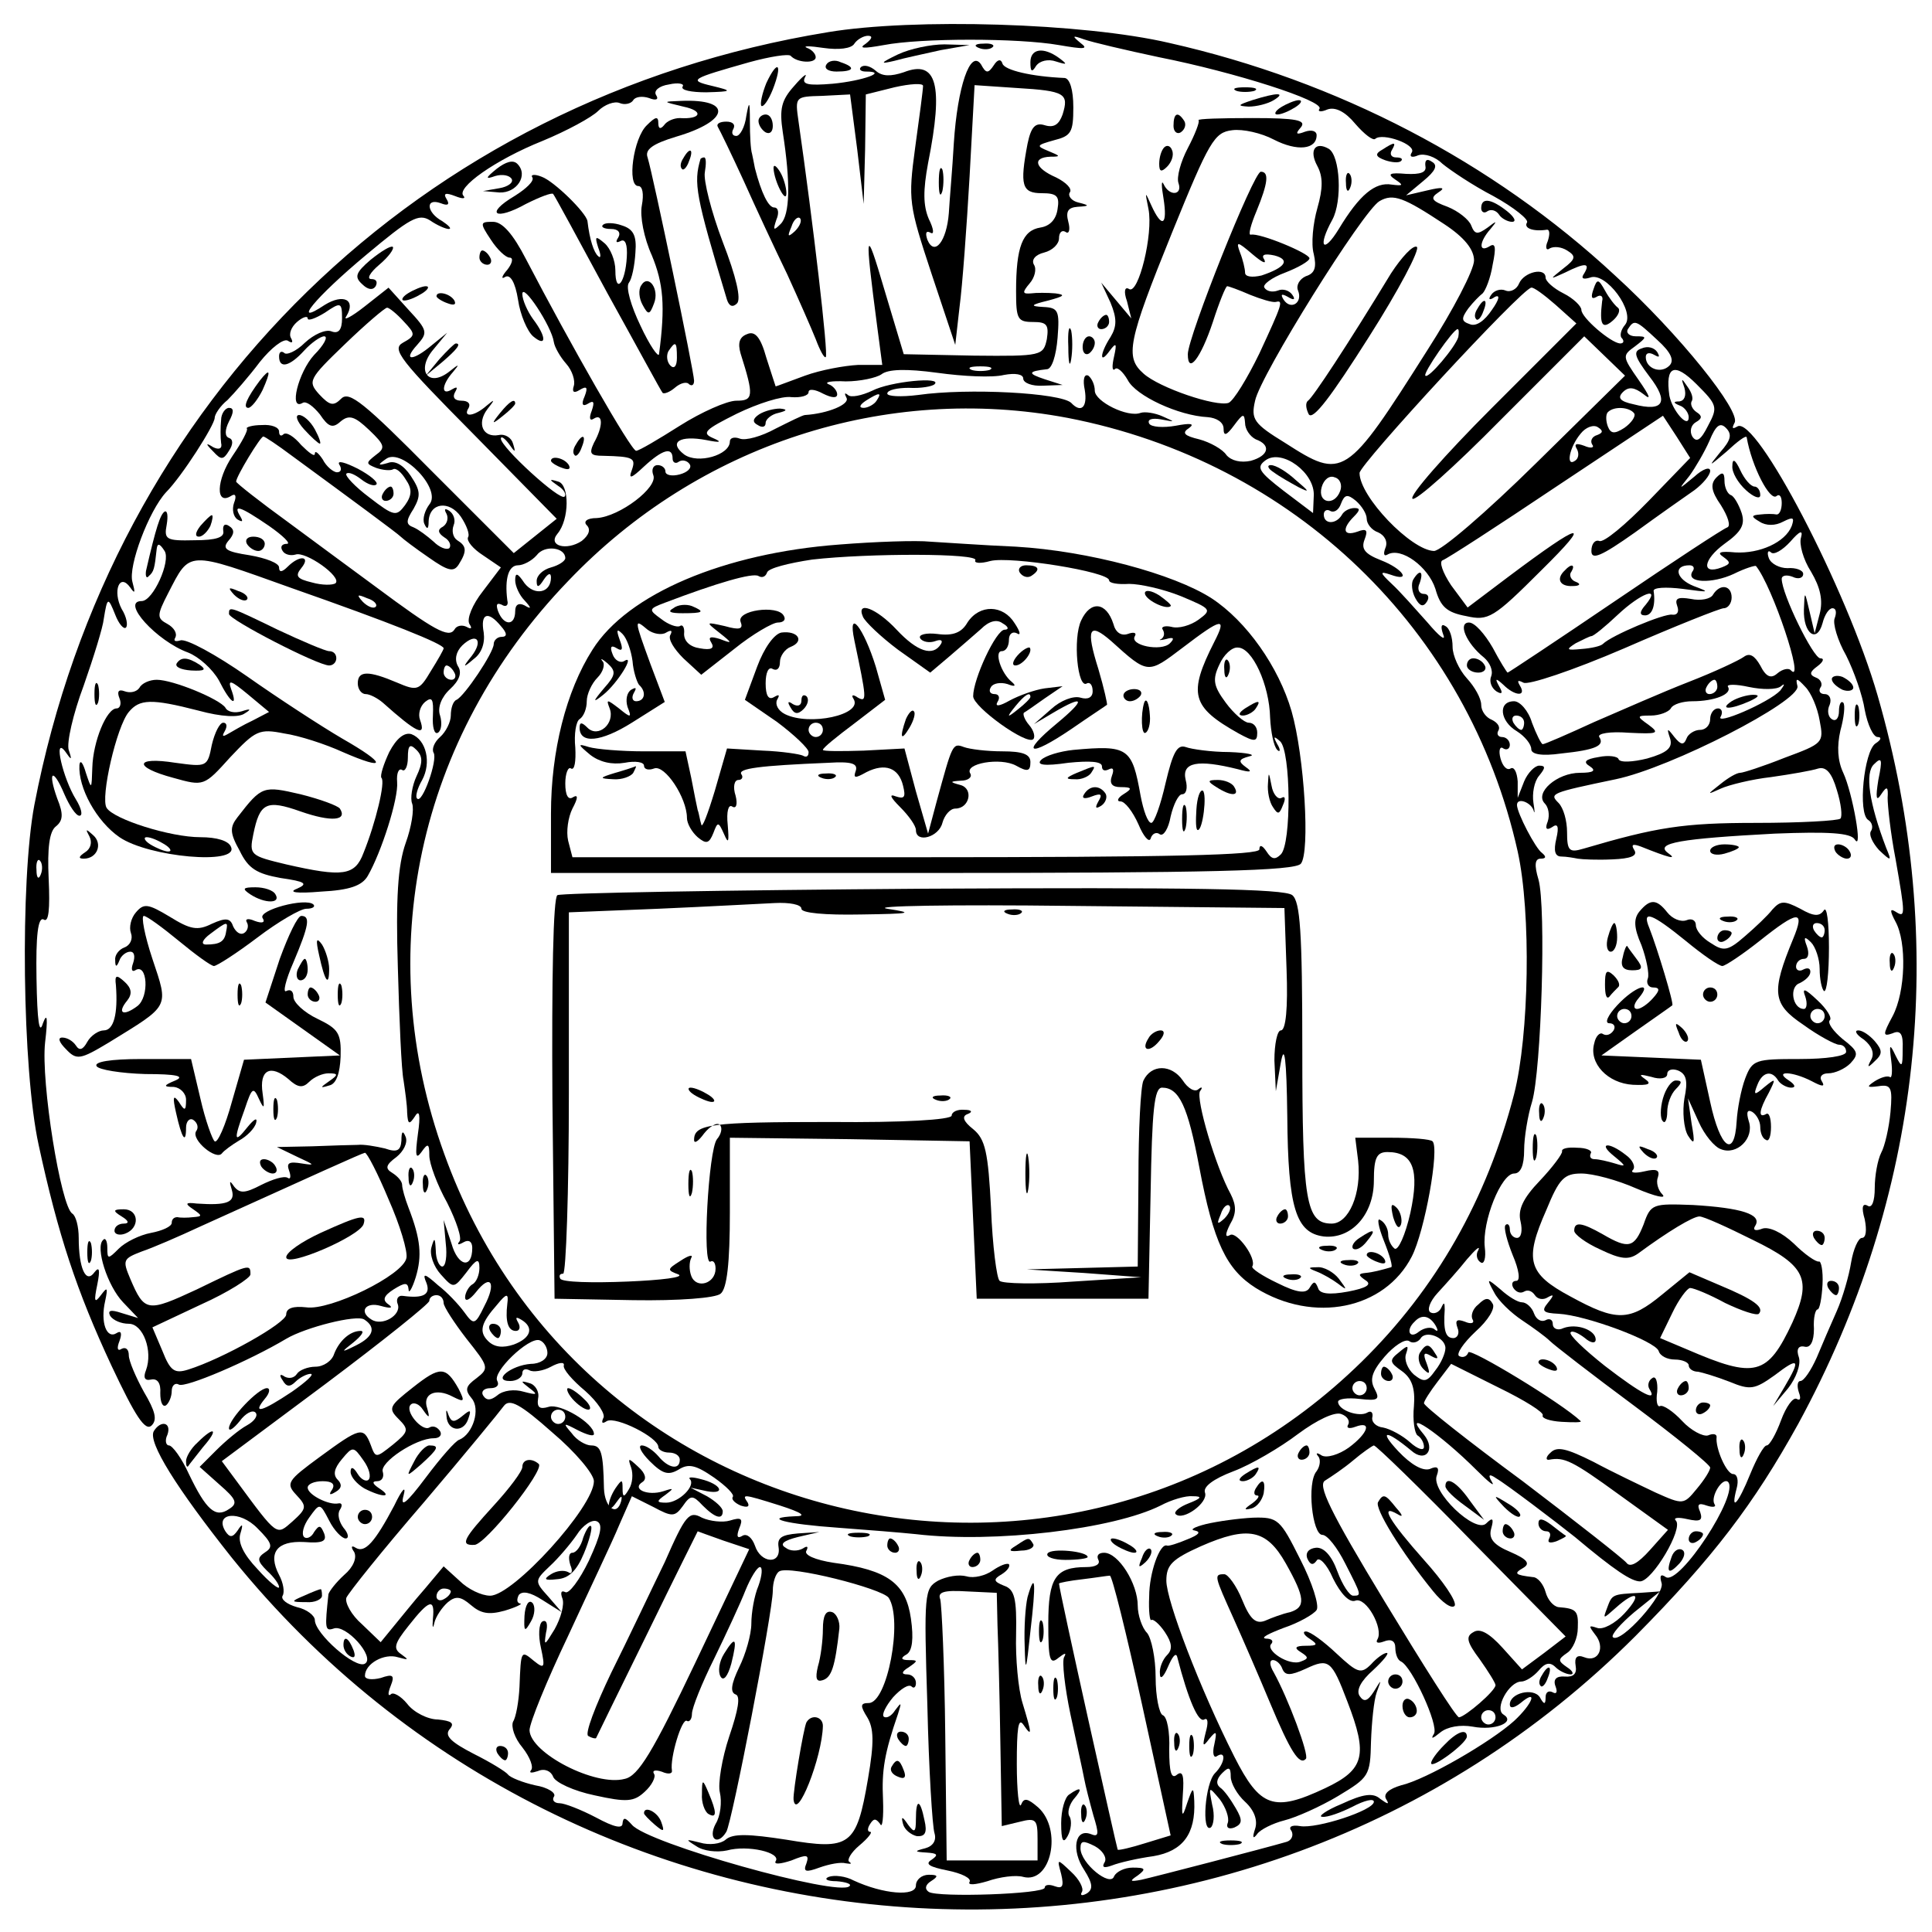 <?xml version="1.0" standalone="no"?>
<!DOCTYPE svg PUBLIC "-//W3C//DTD SVG 20010904//EN"
 "http://www.w3.org/TR/2001/REC-SVG-20010904/DTD/svg10.dtd">
<svg version="1.0" xmlns="http://www.w3.org/2000/svg"
 width="270pt" height="270pt" viewBox="0 0 270 270"
 preserveAspectRatio="xMidYMid meet">
<g transform="translate(0,270) scale(0.1,-0.1)"
fill="#000000" stroke="none">
<path d="M1157 2655 c-570 -93 -1000 -513 -1109 -1080 -20 -106 -17 -370 6
-475 27 -125 53 -204 102 -309 33 -70 47 -92 56 -83 8 8 5 20 -11 47 -11 20
-21 43 -21 51 0 8 -4 12 -10 9 -6 -4 -7 1 -3 11 4 11 2 15 -4 11 -14 -9 -23
15 -16 45 4 19 3 20 -6 8 -9 -12 -10 -9 -5 15 4 20 3 26 -4 17 -12 -17 -22 6
-22 48 0 16 -4 31 -9 34 -16 10 -44 184 -38 239 4 34 3 43 -3 27 -5 -17 -8 2
-9 63 -1 59 2 86 10 82 7 -5 9 14 7 57 -2 43 1 66 10 73 10 8 11 17 2 39 -14
39 -6 44 10 6 7 -16 16 -30 21 -30 5 0 3 10 -5 23 -18 29 -32 89 -15 67 9 -13
10 -13 5 2 -3 10 6 50 21 90 14 40 27 82 28 93 5 31 6 31 16 6 5 -13 12 -21
15 -18 3 3 1 15 -6 26 -13 25 -3 51 12 30 7 -10 7 -7 3 8 -6 22 23 99 47 125
22 22 68 94 68 104 0 5 8 17 18 25 9 9 30 33 45 53 16 20 33 33 39 30 6 -4 8
-3 5 3 -4 6 0 16 8 23 8 7 15 9 15 5 0 -4 11 0 24 8 22 15 24 15 24 -8 0 -16
-5 -22 -15 -18 -8 3 -24 -4 -37 -16 -12 -12 -26 -18 -29 -14 -4 3 -7 1 -7 -5
0 -18 15 -14 35 8 10 11 23 20 28 20 6 0 0 -12 -14 -26 -22 -24 -36 -79 -16
-67 5 3 15 -5 24 -16 12 -18 18 -20 29 -10 12 10 20 7 40 -12 22 -21 23 -25 9
-35 -14 -11 -14 -12 1 -18 9 -3 19 -4 23 -2 4 3 12 -4 18 -14 9 -13 9 -22 -1
-36 -12 -16 -15 -16 -50 11 -20 15 -34 30 -32 33 3 3 12 -1 21 -8 9 -7 18 -10
21 -7 3 3 -9 13 -26 22 -18 9 -29 12 -26 6 4 -6 3 -11 -3 -11 -5 0 -15 8 -20
18 -6 9 -11 13 -11 8 0 -5 -8 1 -19 12 -10 12 -21 19 -25 15 -3 -3 -6 -2 -6 4
0 6 -11 10 -24 9 -13 0 -23 -3 -21 -5 2 -2 -7 -19 -20 -38 -23 -34 -24 -70 -2
-56 6 4 8 0 4 -10 -3 -9 -1 -19 5 -23 7 -4 8 -3 4 4 -11 18 -1 15 40 -13 20
-14 31 -25 25 -25 -7 0 -10 -4 -6 -10 3 -5 11 -7 18 -5 14 5 65 -31 56 -40 -4
-3 -19 -3 -33 1 -21 5 -24 9 -15 20 14 17 -2 19 -19 2 -8 -8 -12 -8 -12 -1 0
6 -18 13 -41 17 -33 5 -39 9 -30 20 9 10 9 16 1 21 -6 4 -9 1 -8 -7 2 -9 -10
-13 -40 -13 -40 -1 -43 1 -39 22 2 12 1 20 -3 18 -6 -4 -12 -22 -26 -83 -1 -8
1 -11 4 -7 7 6 8 10 11 38 1 8 4 8 11 -3 9 -14 -16 -70 -32 -70 -30 0 21 -56
65 -72 15 -6 34 -23 43 -39 16 -32 27 -39 17 -12 -5 14 0 12 23 -7 l30 -25
-23 -12 c-13 -6 -28 -15 -35 -19 -7 -4 -8 -3 -4 4 4 7 3 12 -2 12 -5 0 -12
-14 -16 -31 -6 -31 -7 -31 -51 -25 -57 9 -59 -6 -3 -21 43 -12 43 -12 80 29
35 37 40 40 75 33 21 -3 58 -15 82 -26 62 -27 62 -17 -1 19 -29 17 -89 56
-133 87 -43 30 -85 53 -93 50 -7 -2 -10 -1 -7 4 3 6 -2 14 -11 19 -15 8 -15
12 1 43 31 60 25 60 173 7 137 -48 212 -78 212 -84 0 -2 -8 -16 -18 -32 -16
-27 -19 -28 -47 -16 -40 17 -55 17 -55 -1 0 -8 5 -15 11 -15 6 0 17 -6 24 -12
47 -42 61 -49 52 -24 -3 8 0 19 7 25 10 8 12 4 11 -19 -1 -16 2 -27 7 -24 5 3
6 14 3 24 -4 11 2 26 14 37 13 12 17 23 11 32 -5 9 -3 20 6 29 20 19 30 7 13
-15 -13 -16 -12 -17 3 -4 11 8 16 22 14 37 -5 27 6 31 24 9 9 -10 9 -15 1 -15
-6 0 -11 -5 -11 -10 0 -12 -41 -73 -52 -78 -5 -2 -8 -12 -8 -22 0 -9 -7 -23
-15 -30 -8 -7 -12 -17 -9 -22 6 -10 -16 -72 -23 -64 -3 2 0 14 7 26 13 24 6
56 -15 64 -10 3 -21 -6 -31 -25 -8 -17 -13 -33 -11 -36 6 -5 -8 -63 -25 -105
-12 -32 -29 -34 -108 -16 -50 12 -52 13 -46 42 9 44 18 49 66 32 43 -15 66
-13 55 4 -3 4 -27 13 -55 20 -52 12 -54 12 -88 -32 -11 -14 -11 -22 3 -47 12
-25 24 -32 57 -38 35 -5 39 -8 23 -15 -13 -5 -1 -7 34 -4 39 2 57 8 65 22 19
33 43 108 41 131 -1 12 2 20 7 17 4 -3 8 5 8 17 0 18 3 20 12 11 9 -9 9 -18 0
-37 -6 -13 -9 -31 -6 -38 3 -8 -1 -33 -9 -55 -11 -31 -14 -78 -11 -174 2 -73
5 -144 8 -158 2 -14 5 -34 5 -45 1 -17 3 -17 11 -5 6 10 8 2 4 -25 -4 -30 -3
-36 5 -25 9 13 11 12 11 -5 0 -11 11 -41 25 -66 13 -26 21 -50 17 -54 -4 -5
-1 -5 6 -1 7 4 12 1 12 -8 0 -30 -20 -26 -29 6 l-11 33 3 -33 c2 -17 0 -32 -5
-32 -4 0 -9 10 -9 23 -1 18 -2 18 -6 4 -3 -10 3 -27 13 -38 18 -20 18 -20 36
3 14 19 18 20 18 6 0 -9 -4 -20 -10 -23 -5 -3 -10 -12 -10 -18 0 -7 7 -3 15 7
21 27 29 13 12 -19 -13 -27 -15 -27 -28 -9 -8 11 -24 28 -37 38 -19 17 -22 17
-16 3 6 -16 -4 -22 -33 -18 -7 1 -10 -5 -7 -12 5 -15 -22 -31 -37 -21 -18 11
-8 25 13 19 14 -4 18 -3 11 2 -9 6 -7 12 7 21 16 10 20 10 21 0 0 -7 5 1 10
17 9 30 7 53 -10 97 -5 13 -9 27 -9 32 0 5 -6 12 -14 17 -10 6 -9 11 6 22 10
8 16 20 13 28 -4 10 -6 8 -6 -5 -1 -14 -6 -17 -23 -11 -13 3 -30 6 -38 5 -8 0
-37 -1 -64 -2 l-49 -1 29 -14 c24 -11 25 -12 6 -9 -18 3 -22 1 -18 -10 3 -8 2
-13 -2 -10 -5 3 -21 -2 -37 -10 -23 -12 -30 -12 -38 -2 -6 9 -7 8 -3 -5 5 -17
-6 -22 -49 -19 -16 2 -17 0 -5 -8 13 -9 13 -10 0 -11 -8 -1 -18 -1 -22 0 -5 0
-8 -3 -8 -8 0 -5 -13 -11 -29 -14 -16 -3 -36 -13 -45 -22 -15 -15 -16 -15 -16
1 0 10 -3 15 -6 11 -11 -10 6 -64 28 -87 l21 -22 -23 7 c-15 5 -20 4 -16 -4 4
-6 15 -11 26 -11 20 0 34 -38 24 -65 -4 -10 -2 -15 7 -13 9 2 14 -5 13 -19 0
-12 3 -20 8 -17 4 3 8 12 8 20 0 8 5 12 10 9 9 -5 98 33 150 64 27 16 98 34
109 27 17 -11 13 -24 -11 -36 -22 -11 -22 -10 -4 4 11 9 16 16 10 16 -15 0
-30 -14 -37 -32 -3 -10 -15 -18 -26 -18 -11 0 -23 -5 -26 -10 -4 -6 -11 -7
-17 -4 -7 5 -8 2 -3 -5 5 -9 10 -10 18 -2 6 6 16 11 21 11 6 0 -6 -11 -26 -25
-42 -28 -56 -32 -38 -10 7 8 8 15 3 15 -12 0 -53 -43 -53 -56 0 -5 7 0 15 10
8 11 18 16 22 12 4 -4 -1 -12 -12 -18 -11 -6 -30 -22 -43 -35 l-23 -23 28 -25
c23 -20 26 -26 13 -34 -19 -13 -32 -1 -56 49 -10 22 -23 40 -28 40 -4 0 -6 7
-2 15 6 17 -9 21 -19 5 -9 -15 32 -80 109 -177 491 -609 1412 -660 1962 -109
108 109 165 184 227 296 173 318 211 671 111 1018 -43 149 -170 392 -196 376
-7 -4 -8 -3 -4 5 10 15 -77 124 -167 206 -171 159 -388 272 -623 325 -120 28
-357 35 -477 15z m53 -16 c-11 -7 -3 -7 25 -2 52 10 188 10 245 0 35 -6 42 -6
30 3 -12 10 -12 11 5 5 11 -4 58 -15 105 -25 106 -21 231 -61 224 -72 -3 -4 2
-5 11 -1 11 4 25 -3 39 -20 13 -15 25 -24 28 -21 10 9 58 -8 51 -19 -4 -6 0
-8 9 -4 9 3 24 -2 34 -12 11 -9 42 -30 71 -45 29 -16 50 -33 47 -37 -5 -8 9
-13 28 -10 4 0 4 -7 1 -16 -4 -9 -2 -14 3 -10 6 3 16 2 24 -3 13 -8 12 -12 -5
-25 -20 -16 -20 -16 2 -6 28 14 36 14 27 -1 -5 -7 -2 -9 8 -6 22 9 64 -48 49
-66 -6 -7 -8 -16 -4 -19 3 -4 2 -7 -3 -7 -13 1 -54 36 -54 47 0 5 -11 16 -25
23 -14 7 -25 17 -25 22 0 15 -30 8 -37 -8 -3 -8 -12 -13 -19 -10 -7 3 -16 0
-20 -6 -5 -7 -2 -8 5 -3 8 4 6 -4 -4 -18 -10 -15 -22 -24 -31 -20 -12 4 -12 8
-2 22 7 9 16 18 20 21 4 4 11 21 14 40 5 24 4 31 -4 26 -16 -10 -15 6 1 24 10
12 9 12 -4 2 -14 -10 -18 -10 -23 3 -3 8 -18 20 -33 26 -22 8 -25 12 -13 20
11 7 6 8 -15 3 l-30 -7 24 20 c17 14 21 22 12 27 -7 5 -10 2 -9 -6 2 -9 -7
-12 -27 -11 -23 2 -27 0 -15 -8 12 -8 11 -9 -5 -7 -23 4 -45 -14 -74 -62 -22
-36 -30 -25 -9 13 14 26 11 89 -5 99 -19 11 -28 -2 -16 -24 8 -15 8 -31 0 -59
-6 -21 -9 -50 -5 -64 4 -18 2 -27 -11 -31 -9 -4 -14 -13 -11 -20 7 -17 -10
-28 -20 -13 -5 8 -3 9 6 4 8 -5 11 -4 6 3 -4 6 -13 9 -20 6 -8 -3 -16 -1 -19
4 -3 4 10 14 29 21 18 7 34 16 34 20 0 7 -70 36 -82 33 -4 -1 0 14 8 33 16 39
18 55 6 55 -10 0 -102 -231 -102 -255 0 -29 18 -6 35 45 9 28 18 50 20 50 2 0
16 -5 32 -12 15 -6 31 -11 36 -10 11 3 9 -3 -23 -72 -17 -35 -36 -66 -43 -69
-17 -6 -97 21 -119 41 -26 23 -22 44 40 197 52 128 59 140 84 143 15 2 41 -4
58 -13 33 -17 60 -14 60 6 0 6 -7 8 -16 5 -13 -5 -14 -3 -6 6 8 10 -6 13 -68
13 -43 0 -77 -1 -75 -3 2 -2 -5 -20 -15 -39 -10 -19 -16 -41 -13 -49 6 -17
-13 -19 -21 -1 -3 6 -3 -3 0 -20 6 -38 -2 -43 -17 -10 -9 20 -9 20 -4 -5 7
-35 -14 -120 -27 -112 -6 4 -8 -3 -3 -17 l6 -24 -21 25 -21 25 13 -28 c9 -22
9 -33 0 -48 -15 -23 -16 -40 -1 -19 9 12 10 10 6 -8 -3 -13 -3 -21 1 -18 3 4
11 -3 18 -15 11 -22 71 -50 112 -52 12 -1 22 -7 22 -16 0 -11 4 -10 15 5 12
16 14 17 15 3 0 -9 7 -19 15 -23 22 -8 18 -23 -7 -30 -14 -3 -27 0 -34 8 -5 8
-23 18 -38 22 -21 5 -25 9 -14 16 8 6 2 7 -19 3 -17 -3 -34 -2 -37 3 -3 6 4 8
16 6 21 -4 21 -4 3 4 -11 5 -25 7 -31 5 -18 -7 -64 16 -64 31 0 8 -4 17 -9 21
-6 3 -8 -6 -5 -20 4 -24 -5 -33 -19 -18 -15 14 -144 21 -214 11 -24 -3 -43 -2
-43 2 0 5 14 8 30 8 17 -1 33 2 36 5 12 11 -62 4 -87 -9 -15 -7 -30 -10 -34
-6 -5 4 -5 2 -2 -4 5 -9 -26 -22 -58 -24 -3 0 -21 -9 -41 -19 -20 -11 -42 -17
-50 -14 -8 3 -14 1 -14 -4 0 -19 -45 -32 -64 -18 -22 17 -6 27 31 20 20 -4 23
-3 9 3 -16 7 -10 12 34 34 29 14 63 25 76 23 13 -1 24 2 24 7 0 5 9 4 20 -2
12 -6 20 -7 20 -1 0 5 -6 12 -12 14 -7 3 4 5 24 4 20 0 43 5 50 10 9 7 34 8
78 2 36 -5 77 -7 93 -3 16 3 27 1 27 -5 0 -6 12 -11 28 -10 l27 1 -25 8 c-24
8 -24 11 3 14 7 0 13 19 15 44 3 38 1 42 -20 43 -19 1 -18 3 7 9 22 6 25 8 10
10 -11 1 -27 1 -34 0 -12 -1 -13 1 -2 14 7 8 10 20 6 26 -4 7 2 14 14 17 12 3
21 12 21 20 0 8 4 12 9 9 5 -4 7 3 4 14 -4 15 0 20 13 21 17 1 17 2 1 6 -9 2
-15 9 -12 14 4 5 -5 14 -19 21 -30 13 -34 28 -8 29 15 0 14 1 -3 8 -17 7 -17
8 8 15 24 6 27 11 27 46 0 25 -5 40 -12 41 -47 2 -84 11 -87 20 -2 7 -7 6 -12
-2 -8 -12 -11 -12 -18 1 -15 22 -33 -32 -38 -110 -2 -36 -6 -80 -7 -98 -3 -39
-20 -61 -30 -37 -3 9 -2 13 4 10 6 -4 5 5 -2 19 -8 19 -8 40 -1 78 22 110 12
145 -34 127 -18 -6 -30 -6 -39 2 -8 7 -17 9 -21 5 -3 -3 0 -6 7 -6 32 0 -4
-13 -46 -17 -35 -3 -44 -1 -39 9 4 7 -3 2 -15 -12 -18 -20 -21 -32 -16 -65 11
-71 10 -115 -3 -128 -10 -10 -11 -9 -6 6 4 9 3 17 -3 17 -8 0 -18 20 -27 55
-1 6 -3 15 -4 20 -2 6 -3 26 -3 45 0 29 -1 30 -5 8 -2 -16 -9 -28 -14 -28 -6
0 -7 5 -4 10 3 6 -1 10 -10 10 -9 0 -14 -3 -12 -7 3 -5 19 -38 36 -75 17 -38
44 -96 61 -131 16 -35 34 -76 40 -91 6 -16 12 -27 14 -25 4 3 -18 190 -38 329
-5 35 -5 35 33 36 l39 2 10 -77 9 -76 2 76 1 77 40 10 c22 5 40 6 40 2 0 -5
-5 -43 -11 -86 -10 -74 -9 -80 23 -177 l33 -99 6 53 c4 30 10 112 14 182 l7
128 59 -4 c68 -4 73 -8 64 -37 -5 -14 -12 -19 -25 -15 -13 4 -19 -2 -24 -26
-11 -58 -8 -69 20 -69 21 0 25 -4 22 -22 -2 -15 -11 -24 -24 -26 -25 -4 -34
-27 -34 -89 0 -39 2 -43 24 -43 19 0 22 -4 19 -24 -5 -23 -7 -24 -102 -23
l-98 2 -27 90 c-27 92 -28 85 -10 -52 l7 -53 -34 0 c-19 -1 -52 -7 -74 -15
-22 -8 -40 -15 -41 -15 0 0 -6 18 -13 40 -8 29 -16 38 -27 33 -11 -4 -13 -13
-9 -27 19 -60 18 -66 -6 -66 -13 0 -49 -16 -79 -35 -30 -19 -57 -35 -61 -35
-7 0 -92 149 -154 268 -18 35 -33 52 -46 52 -18 0 -19 -1 -3 -25 9 -14 21 -25
26 -25 6 0 4 -8 -3 -17 -8 -9 -9 -14 -3 -10 7 4 14 -7 18 -32 3 -21 13 -44 21
-51 19 -16 19 -1 0 24 -8 11 -15 27 -15 35 0 17 41 -45 44 -67 1 -7 9 -21 17
-30 9 -10 13 -24 11 -31 -3 -9 0 -11 8 -6 10 6 12 4 7 -9 -5 -11 -3 -15 5 -10
8 5 9 2 5 -10 -4 -10 -3 -15 3 -11 13 8 13 -11 0 -34 -7 -15 -5 -18 13 -18 42
-1 46 -3 40 -20 -5 -13 -1 -12 17 5 26 24 40 28 40 11 0 -5 4 -8 9 -4 5 3 12
1 15 -4 3 -5 -3 -11 -14 -14 -11 -3 -20 -1 -20 4 0 5 -5 9 -11 9 -6 0 -9 -6
-6 -14 7 -17 -47 -58 -79 -60 -14 0 -19 -5 -14 -10 6 -6 3 -14 -7 -22 -21 -14
-48 -7 -34 10 17 20 17 69 1 73 -13 4 -13 3 0 -6 8 -5 12 -12 9 -15 -6 -7 -89
69 -89 81 0 4 5 1 11 -7 9 -13 10 -13 6 0 -2 8 -11 14 -20 12 -22 -4 -31 16
-16 36 11 14 11 15 -1 5 -17 -15 -34 -17 -25 -3 3 6 -1 10 -10 10 -10 0 -13 5
-9 12 4 7 3 8 -4 4 -16 -10 -15 6 1 24 10 12 9 12 -6 0 -29 -22 -46 3 -21 32
l19 23 -21 -17 c-27 -23 -42 -23 -21 0 15 17 15 20 -12 49 l-28 31 -33 -26
c-19 -15 -31 -21 -26 -14 14 23 -4 32 -30 16 -48 -32 -14 10 58 70 61 51 73
58 89 48 10 -7 22 -12 26 -12 5 0 0 5 -9 11 -22 12 -24 33 -2 25 10 -4 13 -2
8 6 -5 8 -1 9 12 4 10 -4 15 -4 12 0 -12 11 45 51 110 77 34 14 69 33 78 42 9
9 23 14 30 11 7 -3 16 -1 19 4 3 5 13 6 22 3 10 -4 14 -2 10 4 -4 6 4 13 18
15 13 3 22 1 19 -3 -3 -5 12 -8 33 -8 37 1 37 2 8 9 -34 8 -29 10 52 33 29 8
55 12 58 9 9 -10 35 -11 35 -2 0 5 -6 11 -12 13 -7 3 3 3 23 0 21 -3 39 -1 43
6 4 6 13 11 19 11 7 0 6 -4 -3 -11z m808 -252 c29 -19 42 -36 42 -51 0 -13
-29 -69 -65 -125 -114 -180 -118 -182 -199 -130 -44 27 -48 33 -42 59 7 35
151 266 174 279 19 11 34 5 90 -32z m-907 -10 c-10 -9 -11 -8 -5 6 3 10 9 15
12 12 3 -3 0 -11 -7 -18z m656 -40 c-5 7 0 9 14 6 23 -6 15 -17 -18 -28 -13
-3 -23 -2 -23 4 0 5 -3 18 -7 28 -6 16 -4 16 17 -2 13 -11 20 -15 17 -8z m407
-63 l29 -26 -118 -118 c-66 -66 -116 -123 -111 -127 4 -4 59 45 123 110 l117
117 28 -27 29 -28 -124 -122 c-71 -70 -133 -123 -143 -123 -32 1 -104 76 -104
109 0 12 226 257 240 259 3 1 18 -10 34 -24z m-1610 -23 c17 -18 17 -20 -1
-30 -16 -9 -4 -24 99 -128 l116 -118 -30 -24 -30 -24 -114 114 c-95 96 -116
113 -127 102 -11 -11 -16 -10 -31 6 -16 18 -15 21 36 70 29 28 56 51 59 51 3
0 14 -9 23 -19z m1752 -26 c20 -18 24 -29 17 -36 -12 -12 -33 -4 -33 12 0 6 5
7 12 3 7 -4 8 -3 4 4 -4 6 -13 9 -22 5 -12 -4 -10 -11 11 -39 28 -36 20 -50
-22 -39 -19 4 -23 9 -15 17 8 8 16 7 29 -3 11 -9 9 -3 -7 20 -23 33 -23 34 -5
47 17 13 17 14 1 14 -9 0 -14 5 -11 10 9 14 11 13 41 -15z m-278 4 c-4 -14
-42 -59 -46 -54 -4 3 39 65 45 65 2 0 2 -5 1 -11z m-655 -46 c-7 -2 -19 -2
-25 0 -7 3 -2 5 12 5 14 0 19 -2 13 -5z m1004 -78 c-10 -20 -16 -24 -22 -15
-4 7 -2 16 5 20 9 5 9 9 1 14 -6 4 -9 11 -7 15 3 4 0 13 -6 21 -8 12 -9 12 -4
-2 3 -11 0 -18 -7 -19 -9 0 -9 -2 1 -6 6 -2 12 -10 12 -16 0 -17 -23 9 -27 30
-6 42 7 47 38 16 29 -29 30 -32 16 -58z m-1162 35 c-3 -5 -12 -10 -18 -10 -7
0 -6 4 3 10 19 12 23 12 15 0z m267 -24 c316 -61 560 -296 629 -606 19 -86 16
-257 -5 -339 -38 -147 -109 -272 -213 -374 -407 -399 -1089 -246 -1282 290
-102 281 -38 582 173 801 182 191 444 276 698 228z m792 6 c2 -4 -4 -13 -14
-20 -14 -9 -19 -8 -23 2 -3 8 -3 17 0 20 9 9 31 7 37 -2z m20 -122 c-32 -33
-63 -59 -69 -56 -6 2 -11 -4 -11 -14 0 -13 13 -8 61 26 33 24 70 50 83 59 12
9 22 21 22 27 0 6 -10 3 -22 -8 -23 -19 -23 -19 -7 1 8 11 21 33 28 49 9 22
15 26 23 18 9 -9 7 -17 -8 -34 -17 -21 -17 -21 9 1 15 14 27 23 28 20 7 -41
33 -91 42 -82 4 3 7 -1 7 -10 0 -9 -3 -16 -7 -16 -5 1 -15 1 -23 0 -13 -1 -13
-3 -1 -10 9 -6 22 -6 33 0 14 7 16 6 12 -6 -9 -23 -45 -39 -79 -37 -21 2 -26
0 -17 -6 11 -8 11 -10 -2 -15 -29 -11 -26 11 4 33 24 17 29 27 24 43 -4 12
-11 24 -15 25 -5 2 -9 11 -9 20 0 12 -3 13 -11 5 -9 -9 -8 -19 6 -39 10 -16
14 -29 9 -31 -6 -2 -76 -48 -157 -103 -81 -55 -149 -100 -150 -100 -1 0 -11
16 -21 35 -11 19 -25 35 -33 35 -16 0 -4 -29 21 -49 8 -7 13 -18 10 -26 -3 -7
0 -16 7 -21 8 -5 10 -3 4 7 -6 11 -5 12 6 2 16 -16 33 -17 23 -1 -4 7 -3 8 5
4 6 -4 69 17 141 48 71 31 134 56 139 56 6 0 11 7 11 15 0 17 -16 20 -26 4 -3
-6 -17 -9 -31 -6 -18 3 -23 1 -19 -10 3 -8 0 -13 -7 -12 -11 2 -85 -29 -97
-41 -3 -3 -16 -6 -30 -7 -21 -2 -22 -1 -8 8 10 5 20 10 22 10 3 0 19 13 37 30
32 30 61 41 39 14 -9 -10 -9 -15 -1 -15 10 0 15 14 12 34 -1 5 17 6 41 3 37
-5 39 -5 15 4 -25 10 -29 29 -6 29 6 0 8 -4 4 -9 -9 -16 28 -17 58 -3 16 8 30
12 31 11 23 -28 69 -166 49 -146 -3 4 -12 2 -19 -4 -9 -8 -16 -5 -24 11 -8 14
-15 18 -23 12 -7 -5 -41 -21 -77 -35 -36 -14 -95 -40 -132 -56 -37 -17 -69
-31 -72 -31 -2 0 -9 14 -15 30 -5 17 -17 30 -25 30 -23 0 -20 -28 4 -42 11 -7
20 -18 20 -25 0 -7 14 -10 42 -6 48 5 61 11 53 23 -3 5 15 8 41 6 41 -2 44 -1
28 11 -17 12 -17 13 3 13 12 0 25 5 28 10 3 6 17 10 30 10 31 0 56 10 50 20
-3 4 11 4 29 0 19 -4 39 -4 45 1 6 5 5 2 -1 -6 -16 -17 -93 -50 -83 -36 3 6 1
11 -4 11 -6 0 -11 -7 -11 -15 0 -8 -6 -15 -14 -15 -8 0 -17 -6 -19 -12 -4 -10
-8 -9 -17 2 -10 13 -11 13 -6 -2 4 -13 -4 -20 -32 -28 -20 -5 -38 -6 -40 -1
-1 4 -14 6 -28 3 -19 -3 -22 -7 -12 -13 9 -6 5 -9 -14 -9 -32 0 -64 -28 -49
-43 5 -5 7 -16 4 -25 -4 -10 -2 -13 6 -8 8 6 10 1 6 -16 -4 -17 -2 -25 7 -25
7 0 18 -2 23 -3 6 -1 27 -2 48 -1 26 1 36 5 31 13 -5 8 -2 9 9 5 40 -16 52
-19 38 -9 -19 14 18 20 149 27 76 3 106 1 112 -8 12 -19 -3 65 -16 93 -8 17
-9 37 -4 59 5 18 7 36 4 39 -3 3 -6 -2 -6 -12 0 -9 -4 -15 -10 -11 -5 3 -7 12
-3 20 3 8 0 15 -7 15 -6 0 -9 4 -6 9 4 5 0 12 -6 14 -10 4 -9 8 2 16 8 6 10
11 4 11 -10 0 -54 90 -54 111 0 5 7 6 15 3 8 -4 15 -2 15 4 0 5 -10 9 -22 8
-11 0 -23 6 -26 14 -3 8 -1 12 3 8 4 -4 16 3 27 15 13 15 18 17 15 6 -3 -9 3
-31 14 -48 13 -22 17 -40 12 -59 l-7 -27 -7 30 c-7 30 -7 30 -8 3 -1 -33 18
-48 26 -19 3 12 9 21 14 21 5 0 6 -6 3 -14 -3 -7 4 -31 16 -52 11 -22 23 -56
26 -76 4 -21 12 -38 18 -38 6 0 5 -4 -3 -9 -16 -11 -25 -98 -10 -107 5 -3 7
-10 4 -15 -4 -5 2 -17 11 -27 17 -16 18 -16 10 3 -24 63 -30 105 -17 117 11
11 12 7 6 -22 -4 -25 -3 -31 4 -20 8 12 10 11 9 -5 0 -11 4 -49 11 -85 14 -80
14 -83 0 -74 -8 5 -8 1 0 -14 16 -29 14 -98 -4 -132 -14 -26 -14 -29 0 -24 11
5 15 -1 14 -22 0 -26 -1 -27 -10 -9 -8 17 -9 16 -6 -7 2 -15 1 -26 -2 -23 -4
2 -13 -1 -21 -6 -12 -8 -11 -9 5 -7 18 3 20 -2 17 -36 -2 -22 -8 -48 -13 -57
-5 -10 -9 -32 -9 -49 0 -19 -4 -29 -10 -25 -7 4 -9 -2 -4 -19 3 -15 2 -26 -4
-26 -5 0 -12 -16 -15 -34 -3 -19 -12 -50 -20 -68 -8 -18 -21 -48 -28 -65 -8
-18 -18 -33 -23 -33 -4 0 -5 -7 -2 -16 3 -8 2 -12 -3 -9 -5 3 -15 -11 -22 -30
-7 -19 -16 -35 -20 -35 -4 0 -14 -18 -23 -40 -17 -42 -28 -54 -19 -20 3 11 1
20 -5 20 -9 0 -25 36 -23 52 0 4 -5 5 -12 2 -7 -2 -24 7 -36 20 -13 14 -27 23
-31 21 -4 -2 -6 7 -4 20 1 14 -2 23 -7 19 -5 -3 -7 -10 -4 -15 12 -19 -10 -8
-62 32 -29 23 -51 44 -48 47 2 3 11 -1 20 -8 8 -7 15 -8 15 -2 0 13 -26 23
-45 16 -8 -4 -15 -1 -15 6 0 6 -5 8 -10 5 -6 -3 -13 1 -16 9 -3 9 -11 16 -17
16 -6 0 -19 8 -30 18 -19 16 -20 16 -9 -4 6 -12 24 -29 39 -39 15 -10 33 -23
39 -29 6 -6 59 -47 117 -90 59 -44 107 -83 107 -87 0 -4 -8 -17 -19 -30 -18
-22 -19 -22 -57 -5 -21 10 -61 29 -87 43 -38 19 -51 22 -60 13 -7 -6 -7 -11
-2 -10 21 4 32 -1 98 -49 l68 -49 -25 -28 c-17 -19 -28 -25 -33 -18 -5 6 -70
57 -145 114 -76 56 -138 105 -138 109 0 3 9 17 19 30 l19 25 66 -33 c37 -18
64 -35 62 -39 -2 -4 10 -8 26 -9 17 -1 29 -1 27 1 -26 25 -155 103 -157 96 -2
-6 -8 -8 -13 -5 -4 3 6 18 23 34 18 16 28 33 24 39 -5 9 -10 9 -20 -1 -8 -6
-11 -16 -8 -21 3 -5 -2 -7 -11 -3 -11 4 -14 2 -10 -9 3 -7 0 -14 -6 -14 -11 0
-14 11 -12 40 0 10 -1 11 -5 2 -3 -6 -10 -9 -15 -6 -5 3 -1 15 10 27 11 12 30
33 41 47 12 14 19 20 16 13 -4 -6 -2 -14 3 -17 5 -4 8 6 6 21 -4 36 23 103 41
103 9 0 14 11 14 33 0 17 5 48 11 67 13 44 20 272 9 311 -6 20 -5 29 3 29 8 0
8 3 2 8 -9 6 -35 56 -35 67 0 11 19 4 23 -7 2 -7 2 -2 0 10 -2 13 1 30 8 38 9
11 9 14 0 14 -6 0 -16 -10 -21 -22 l-9 -23 0 23 c-1 13 -5 21 -10 18 -5 -3
-11 3 -14 14 -3 11 -1 18 4 14 5 -3 9 0 9 5 0 6 -5 11 -11 11 -5 0 -8 4 -5 9
3 5 -1 11 -9 15 -8 3 -15 12 -15 21 0 9 -9 25 -20 37 -11 12 -20 32 -20 44 0
13 -4 26 -10 29 -6 4 -7 -1 -3 -12 4 -10 -6 -2 -22 17 -17 19 -39 44 -50 54
-17 16 -17 18 -2 13 30 -11 18 8 -13 20 -23 9 -28 16 -23 29 5 13 3 16 -10 11
-20 -7 -22 4 -5 21 9 9 9 12 1 12 -7 0 -15 -4 -18 -10 -8 -13 -25 -13 -25 1 0
5 4 8 9 5 5 -3 12 1 15 10 5 13 9 14 21 4 8 -7 15 -18 15 -25 0 -7 7 -16 16
-19 9 -4 14 -13 10 -22 -3 -8 -2 -12 3 -9 19 11 57 -17 67 -48 7 -25 16 -33
43 -38 31 -7 38 -3 105 64 73 72 58 69 -46 -9 l-57 -43 -23 31 c-12 18 -17 33
-12 35 6 2 77 48 159 103 l149 99 19 -29 19 -30 -58 -60z m-72 92 c-7 -2 -10
-8 -7 -13 4 -5 -2 -6 -11 -2 -11 4 -15 3 -10 -5 3 -6 2 -13 -3 -16 -13 -9 -8
19 8 38 7 9 18 13 24 9 8 -5 7 -8 -1 -11z m-1824 -29 c86 -63 147 -108 152
-113 3 -3 20 -16 39 -29 27 -19 35 -21 42 -10 12 19 11 26 -2 34 -6 4 -8 13
-5 21 3 7 0 16 -6 20 -6 4 -8 3 -4 -4 3 -6 1 -14 -5 -18 -8 -4 -7 -9 2 -15 7
-4 10 -11 7 -15 -4 -3 -14 1 -22 9 -9 8 -21 17 -28 20 -11 4 -11 9 0 26 10 18
10 25 -4 46 -10 15 -22 22 -32 18 -14 -4 -15 -3 -2 6 22 15 78 -43 60 -64 -6
-8 -10 -20 -7 -27 4 -9 6 -7 6 3 1 27 29 30 45 7 8 -12 13 -25 10 -29 -2 -5 7
-16 21 -25 l25 -17 -25 -33 c-15 -19 -23 -39 -19 -46 4 -6 3 -8 -4 -4 -6 3
-14 2 -17 -4 -8 -12 -28 -1 -110 60 -27 20 -83 61 -122 90 -40 29 -73 55 -73
57 0 7 34 63 38 63 2 0 20 -12 40 -27z m1428 -56 l-1 -24 -41 31 c-35 27 -39
33 -25 43 23 16 69 -18 67 -50z m37 7 c-8 -22 -32 -17 -26 5 3 11 11 17 18 14
8 -2 11 -11 8 -19z m-1083 -94 c0 -4 -9 -10 -20 -13 -11 -3 -20 -11 -20 -19 0
-10 3 -9 10 2 6 9 10 10 10 3 0 -22 -23 -26 -37 -8 -10 15 -13 15 -13 4 0 -8
6 -21 13 -28 10 -11 10 -13 0 -7 -8 4 -13 1 -13 -8 0 -21 -16 -21 -24 0 -3 9
-2 12 5 9 6 -4 10 -1 8 6 -4 31 2 49 15 49 7 0 19 6 26 14 11 15 40 11 40 -4z
m-265 -68 c-3 -3 -11 0 -18 7 -9 10 -8 11 6 5 10 -3 15 -9 12 -12z m110 -92
c3 -5 1 -10 -4 -10 -6 0 -11 5 -11 10 0 6 2 10 4 10 3 0 8 -4 11 -10z m1765
-20 c0 -5 -5 -10 -11 -10 -5 0 -7 5 -4 10 3 6 8 10 11 10 2 0 4 -4 4 -10z
m143 -47 c6 -31 5 -32 -49 -52 -30 -12 -58 -21 -62 -21 -5 0 -17 -7 -28 -16
-19 -15 -19 -15 1 -6 11 5 43 13 70 16 28 4 57 9 66 12 11 3 19 -6 26 -30 6
-19 8 -37 5 -40 -3 -3 -56 -6 -118 -6 -102 0 -139 -6 -241 -36 -20 -6 -23 -3
-23 23 0 16 -5 34 -12 41 -13 13 -11 14 80 33 77 16 258 109 254 130 -3 12 -1
12 11 -1 8 -8 17 -29 20 -47z m-413 -3 c0 -5 -2 -10 -4 -10 -3 0 -8 5 -11 10
-3 6 -1 10 4 10 6 0 11 -4 11 -10z m-2073 -212 c-3 -8 -6 -5 -6 6 -1 11 2 17
5 13 3 -3 4 -12 1 -19z m486 -454 c16 -36 27 -73 25 -82 -4 -24 -107 -74 -140
-69 -18 2 -28 -1 -28 -10 0 -12 -89 -62 -137 -77 -19 -6 -25 -2 -36 26 l-14
33 68 32 c38 17 69 37 69 42 0 15 -1 15 -75 -21 -69 -32 -73 -32 -93 15 -11
26 -10 28 16 38 15 5 52 21 82 35 159 72 225 102 230 103 3 0 18 -29 33 -65z
m77 -145 c0 -5 15 -28 32 -50 31 -39 32 -41 14 -55 -15 -11 -17 -16 -7 -28 13
-15 2 -50 -17 -58 -5 -1 -26 -25 -47 -53 -27 -36 -36 -43 -31 -25 4 15 -2 9
-13 -14 -27 -51 -41 -67 -54 -59 -6 4 -7 1 -2 -6 4 -8 -1 -21 -14 -32 -12 -11
-21 -23 -22 -27 -5 -47 -5 -52 7 -48 17 7 59 -40 44 -49 -13 -8 -70 42 -70 61
0 6 -11 15 -25 18 -14 4 -23 11 -20 16 3 5 1 18 -5 29 -16 31 -3 48 35 46 26
-2 32 1 28 12 -5 12 -7 12 -14 2 -4 -8 -11 -10 -14 -7 -4 4 -1 16 7 27 15 21
15 21 28 -4 7 -14 18 -25 23 -25 5 0 4 7 -3 15 -6 8 -9 19 -5 25 4 6 3 10 -2
9 -13 -3 -43 12 -43 22 0 5 9 9 21 9 13 0 18 -4 13 -12 -5 -7 -3 -8 5 -3 9 5
9 11 3 17 -7 7 -5 16 6 29 15 18 16 18 30 -2 8 -11 11 -23 7 -27 -3 -3 -10 0
-15 8 -6 10 -10 11 -10 3 0 -7 9 -17 19 -23 25 -13 41 -13 21 0 -9 6 -11 10
-3 10 7 0 10 6 8 13 -5 13 46 47 71 47 9 0 12 5 9 10 -4 6 -10 8 -15 5 -10 -6
-35 23 -26 32 4 4 12 1 17 -7 9 -13 10 -12 6 2 -7 20 12 29 36 16 16 -8 17 -7
8 11 -18 32 -26 32 -64 2 -33 -26 -35 -29 -20 -44 15 -15 14 -18 -8 -36 -24
-19 -24 -19 -31 0 -10 26 -15 24 -71 -17 -45 -33 -48 -37 -33 -53 15 -16 15
-19 -5 -37 -23 -20 -20 -23 -79 57 l-20 27 145 108 c80 60 145 112 145 116 0
5 5 8 10 8 6 0 10 -5 10 -11z m89 -1 c-3 -25 1 -38 12 -38 5 0 7 5 3 12 -4 7
-3 8 4 4 19 -11 14 -26 -10 -35 -15 -5 -27 -4 -36 5 -13 13 -10 25 13 51 13
16 16 16 14 1z m1297 -30 c4 -7 4 -10 -1 -6 -4 4 -14 3 -22 -3 -13 -11 -19 2
-6 14 10 11 21 8 29 -5z m14 -32 c0 -7 -6 -21 -14 -31 -12 -17 -16 -17 -30 -6
-9 8 -14 21 -11 29 4 12 3 13 -10 2 -14 -11 -13 -14 4 -26 14 -10 19 -24 17
-49 -2 -20 1 -38 5 -41 5 -3 9 -10 9 -16 0 -6 -9 -3 -19 6 -11 10 -28 19 -38
21 -10 1 -17 8 -15 15 1 6 -2 9 -7 6 -11 -7 -41 3 -41 15 0 4 13 6 30 4 26 -3
29 -1 21 14 -7 13 -4 24 14 45 13 15 28 25 34 22 5 -4 12 -2 16 3 7 13 35 2
35 -13z m-1255 -7 c0 -8 -10 -15 -23 -15 -28 -2 -55 -24 -29 -24 9 0 17 5 17
11 0 5 4 7 10 4 5 -3 19 -1 30 5 11 6 19 7 18 2 -2 -5 12 -21 30 -36 17 -15
29 -33 25 -38 -3 -7 -1 -8 5 -4 13 7 72 -23 72 -36 0 -4 7 -8 15 -8 8 0 15 -4
15 -10 0 -15 -16 -12 -30 5 -7 8 -17 15 -23 15 -6 0 -1 -10 11 -22 18 -18 26
-20 40 -12 14 9 24 7 50 -11 17 -12 29 -24 26 -27 -2 -3 2 -8 11 -12 9 -3 13
-2 10 4 -8 12 -9 13 45 -4 31 -10 38 -15 21 -15 -48 -2 -12 -11 60 -16 41 -3
90 -7 109 -9 110 -13 276 7 342 40 15 8 35 14 45 13 14 0 12 -3 -6 -10 -13 -5
-21 -12 -18 -15 10 -10 46 16 41 30 -3 8 11 19 40 30 24 9 65 33 90 52 27 20
51 31 60 28 9 -3 13 -10 10 -15 -3 -5 2 -6 10 -3 24 9 18 -9 -9 -29 -14 -10
-31 -15 -38 -11 -6 4 -9 4 -5 -1 4 -4 3 -14 -2 -21 -14 -16 -6 -89 8 -89 7 0
21 -18 32 -40 23 -45 23 -45 11 -45 -5 0 -15 15 -22 34 -8 22 -19 34 -30 33
-10 -1 -15 -7 -12 -15 4 -9 8 -10 13 -3 3 6 14 -4 23 -25 11 -22 23 -34 31
-31 15 6 40 -39 31 -54 -3 -5 1 -6 9 -3 10 4 16 1 16 -9 0 -8 3 -17 8 -19 15
-7 53 -89 46 -101 -5 -8 -2 -7 9 2 10 8 28 11 45 8 31 -6 61 6 43 17 -13 8 8
46 25 46 6 0 17 7 24 15 9 11 16 13 24 5 5 -5 15 -10 21 -10 5 0 3 5 -5 10
-13 9 -13 11 0 20 8 5 15 21 15 35 1 24 -2 27 -27 29 -7 1 -15 10 -18 21 -3
11 -11 21 -18 21 -25 3 -27 5 -13 13 10 6 5 12 -18 22 -24 10 -31 19 -27 33 4
14 2 16 -7 7 -15 -15 -78 45 -69 67 4 11 1 14 -10 9 -10 -3 -26 6 -44 25 -28
30 -17 30 18 1 20 -18 35 1 18 22 -33 39 22 2 74 -50 16 -16 26 -24 21 -16 -6
10 -4 12 6 5 14 -8 85 -62 110 -82 56 -47 79 -62 91 -62 17 0 61 74 50 85 -4
4 3 5 16 2 18 -4 22 -2 18 10 -5 11 -2 13 9 9 9 -3 14 -2 11 2 -6 10 11 38 19
31 16 -17 -68 -145 -87 -133 -7 5 -9 2 -6 -8 6 -15 -57 -86 -68 -76 -3 3 11
19 30 35 l36 29 -28 -2 c-39 -2 -39 -2 -46 -21 -6 -16 -6 -16 12 0 29 26 38
20 12 -8 -13 -14 -30 -23 -38 -20 -12 4 -12 3 -3 -9 15 -18 5 -40 -15 -32 -10
4 -14 0 -12 -12 2 -11 -3 -16 -15 -15 -12 1 -17 -4 -13 -14 3 -8 1 -11 -4 -8
-6 3 -10 0 -10 -7 0 -10 -2 -11 -8 0 -9 14 -42 6 -42 -10 0 -6 6 -5 15 2 25
21 17 -1 -9 -25 -32 -29 -123 -82 -158 -90 -17 -5 -25 -12 -21 -19 5 -8 3 -8
-8 0 -10 9 -24 7 -54 -7 -22 -9 -34 -18 -27 -18 7 -1 26 6 42 14 17 9 30 12
30 7 0 -12 -80 -38 -103 -34 -12 2 -17 -1 -12 -7 3 -6 0 -13 -7 -15 -31 -9
-185 -49 -203 -53 -16 -3 -17 -2 -5 6 12 9 11 11 -7 11 -12 0 -23 -6 -26 -12
-5 -16 -47 18 -47 39 0 11 4 11 20 3 11 -6 17 -16 14 -22 -5 -8 -1 -9 10 -5
10 4 36 10 58 13 41 7 59 31 57 77 -1 21 -2 20 -10 -3 -7 -22 -8 -20 -6 12 2
26 0 34 -8 28 -8 -7 -11 3 -11 35 1 25 -3 46 -9 48 -5 2 -10 26 -10 53 0 27
-6 55 -12 62 -7 7 -13 25 -13 38 0 31 -27 74 -47 74 -8 0 -11 -4 -8 -10 3 -6
-4 -10 -17 -10 -43 0 -53 -15 -53 -79 0 -50 2 -58 14 -48 9 7 12 8 8 1 -3 -6
1 -42 9 -80 8 -38 17 -78 19 -89 2 -11 8 -34 13 -52 8 -26 8 -31 -4 -26 -22 8
-27 -23 -9 -50 12 -19 13 -27 4 -33 -7 -4 -10 -3 -7 2 3 5 -4 18 -15 28 -20
19 -20 19 -14 -3 4 -17 2 -21 -9 -17 -8 3 -14 2 -14 -2 0 -9 -149 -14 -162 -6
-6 4 -5 10 3 15 11 7 10 9 -3 9 -10 0 -18 -7 -18 -15 0 -16 -46 -12 -87 7 -11
6 -27 8 -35 5 -7 -3 -2 -6 11 -6 13 -1 22 -4 18 -7 -15 -15 -283 60 -304 86
-9 10 -12 11 -13 2 0 -8 -11 -6 -37 8 -21 11 -44 20 -51 20 -7 0 -11 4 -8 9 4
5 -8 13 -26 16 -18 4 -35 11 -38 15 -3 4 -24 17 -48 29 -31 16 -41 25 -34 34
8 9 3 12 -16 14 -14 0 -34 10 -43 22 -9 11 -20 17 -23 13 -4 -3 -4 2 0 12 6
15 3 17 -14 11 -12 -3 -22 -2 -22 3 0 17 27 32 46 26 15 -4 16 -4 5 4 -12 8
-10 15 10 40 29 37 37 39 34 10 -1 -13 0 -15 2 -6 2 9 11 22 19 29 11 9 18 8
32 -4 14 -12 25 -14 47 -8 17 5 26 10 22 10 -5 1 -5 6 -2 12 5 6 16 4 33 -7
l27 -17 -19 22 c-19 21 -19 22 2 42 12 11 29 31 38 44 8 13 21 22 28 19 9 -4
6 -18 -11 -55 -13 -27 -28 -47 -33 -44 -6 3 -7 -1 -4 -9 3 -8 -2 -27 -11 -43
-14 -23 -15 -24 -12 -5 3 12 1 19 -5 16 -5 -3 -6 -20 -2 -37 6 -28 5 -30 -10
-18 -18 15 -18 15 -20 -36 -1 -21 -5 -43 -9 -49 -3 -7 2 -23 13 -36 11 -14 16
-28 12 -32 -3 -4 1 -4 10 -1 9 4 18 0 21 -8 3 -8 29 -20 58 -26 45 -10 55 -9
70 5 10 9 16 21 13 25 -3 5 2 6 11 3 9 -4 15 -3 14 2 -3 17 14 74 21 69 3 -2
7 2 7 10 0 8 14 43 31 77 17 35 37 78 44 96 7 17 16 32 20 32 4 0 3 -12 -2
-26 -6 -14 -10 -38 -10 -53 0 -15 -8 -43 -17 -61 -11 -23 -13 -35 -5 -38 7 -2
4 -21 -9 -59 -10 -30 -16 -66 -13 -78 3 -13 1 -33 -6 -44 -11 -21 3 -31 15
-11 8 13 65 308 65 337 0 12 4 24 9 27 14 9 144 -24 153 -37 20 -31 -2 -147
-28 -147 -12 0 -12 -4 -2 -20 9 -15 10 -34 1 -86 -16 -94 -25 -100 -114 -85
-52 8 -75 9 -85 0 -7 -6 -23 -8 -36 -4 -20 5 -21 5 -5 -5 10 -7 29 -9 43 -6
29 8 76 -3 68 -15 -3 -5 7 -4 22 1 22 9 25 8 21 -4 -5 -12 -1 -13 18 -6 14 5
30 8 37 6 7 -1 9 -1 5 2 -4 2 2 13 14 23 12 10 19 19 15 19 -4 0 -4 5 0 11 5
8 8 8 14 0 3 -7 5 9 4 34 -2 41 2 65 21 120 5 16 5 17 -4 5 -5 -8 -12 -12 -16
-9 -3 3 3 15 13 27 11 12 22 19 26 15 3 -3 6 -1 6 5 0 7 -6 12 -12 12 -9 0 -8
4 2 10 13 9 13 10 0 10 -11 0 -12 3 -3 8 8 5 10 22 6 50 -7 49 -32 68 -108 78
-26 4 -42 11 -38 17 3 6 1 7 -5 3 -7 -4 -18 -4 -24 1 -9 5 -3 10 17 15 l30 7
-30 -2 c-23 -2 -29 -6 -27 -19 4 -25 -25 -23 -33 2 -4 11 -11 17 -17 14 -8 -5
-9 -1 -5 10 6 14 3 16 -13 11 -10 -3 -28 -1 -39 4 -18 10 -23 4 -52 -62 -19
-39 -52 -109 -75 -155 -22 -46 -37 -85 -32 -88 5 -3 10 -4 11 -3 1 2 33 68 72
147 38 78 70 142 70 142 0 0 16 -6 36 -13 l36 -12 -75 -158 c-60 -126 -80
-159 -99 -163 -41 -11 -132 36 -133 68 0 10 24 69 54 132 29 63 62 132 71 154
l18 41 30 -15 c26 -14 30 -14 41 1 11 16 14 16 28 1 18 -18 28 -20 28 -8 0 5
-10 14 -22 21 l-23 12 23 -5 c27 -5 20 10 -9 17 -11 3 -18 3 -15 0 9 -9 -15
-33 -33 -33 -14 0 -14 2 -1 11 12 9 12 10 -3 5 -22 -7 -45 3 -29 13 6 4 4 12
-6 21 -14 13 -15 13 -10 -1 3 -9 2 -22 -3 -30 -7 -12 -9 -12 -9 1 0 13 -1 13
-10 0 -13 -20 -12 -39 1 -20 7 10 9 11 7 2 -6 -22 -23 -9 -24 18 -1 51 -4 60
-18 60 -7 0 -20 7 -27 17 -13 15 -12 15 9 4 12 -6 22 -9 22 -5 0 15 -47 43
-63 38 -13 -4 -17 -1 -15 12 2 9 -4 19 -12 21 -13 4 -13 3 0 -7 12 -9 11 -10
-8 -5 -13 4 -29 2 -37 -5 -9 -7 -15 -8 -20 0 -3 5 1 10 10 10 9 0 13 4 10 10
-8 12 44 62 59 57 6 -2 11 -10 11 -18z m1145 -49 c0 -5 -4 -10 -10 -10 -5 0
-10 5 -10 10 0 6 5 10 10 10 6 0 10 -4 10 -10z m-1080 -130 c0 -36 -113 -160
-145 -160 -12 0 -31 9 -43 21 l-22 20 -26 -31 c-15 -17 -34 -41 -44 -53 l-18
-22 -26 25 c-15 13 -24 30 -22 37 3 7 51 67 108 133 57 67 107 128 112 135 8
11 23 3 68 -37 32 -27 58 -58 58 -68z m-40 90 c0 -5 -4 -10 -10 -10 -5 0 -10
5 -10 10 0 6 5 10 10 10 6 0 10 -4 10 -10z m1267 -174 l131 -133 -30 -23 -31
-23 -27 30 c-19 21 -32 28 -41 22 -11 -6 -9 -14 9 -38 12 -17 22 -33 22 -36 0
-8 -42 -44 -51 -45 -4 0 -50 73 -104 162 -77 127 -94 163 -83 169 8 5 26 17
39 28 13 11 26 20 29 21 3 0 65 -60 137 -134z m-1686 -15 c-12 -8 -12 -12 2
-26 10 -9 17 -19 17 -23 0 -4 -14 7 -30 25 -20 21 -28 38 -24 50 4 13 3 15 -4
4 -7 -10 -11 -10 -17 -1 -16 26 20 30 45 4 20 -20 22 -26 11 -33z m1225 -213
l40 -183 -36 -11 c-19 -6 -36 -10 -38 -9 -1 1 -82 363 -82 372 0 1 15 4 33 6
17 2 35 5 38 5 3 1 23 -80 45 -180z m-966 158 c0 -3 -4 -8 -10 -11 -5 -3 -10
-1 -10 4 0 6 5 11 10 11 6 0 10 -2 10 -4z m1460 -176 c0 -5 -4 -10 -10 -10 -5
0 -10 5 -10 10 0 6 5 10 10 10 6 0 10 -4 10 -10z"/>
<path d="M1255 2624 c-25 -12 -26 -14 -5 -9 14 4 43 10 65 15 l40 7 -35 1
c-19 0 -48 -6 -65 -14z"/>
<path d="M1368 2633 c7 -3 16 -2 19 1 4 3 -2 6 -13 5 -11 0 -14 -3 -6 -6z"/>
<path d="M1440 2613 c0 -13 2 -15 8 -5 5 7 17 10 28 6 16 -5 16 -4 4 5 -22 16
-40 13 -40 -6z"/>
<path d="M1155 2610 c-4 -6 3 -10 14 -10 25 0 27 6 6 13 -8 4 -17 2 -20 -3z"/>
<path d="M1071 2584 c-6 -15 -9 -29 -7 -32 3 -2 10 8 16 23 14 36 7 43 -9 9z"/>
<path d="M1728 2573 c6 -2 18 -2 25 0 6 3 1 5 -13 5 -14 0 -19 -2 -12 -5z"/>
<path d="M1750 2560 c-21 -7 -21 -8 -5 -9 11 0 27 4 35 9 18 11 5 11 -30 0z"/>
<path d="M955 2551 c29 -6 25 -18 -5 -16 -8 0 -18 -4 -22 -10 -5 -6 -8 -5 -8
3 0 10 -4 9 -16 -3 -19 -18 -28 -85 -12 -85 6 0 8 -11 5 -27 -3 -15 3 -46 14
-70 16 -39 19 -70 10 -138 -1 -5 -13 12 -26 40 -13 27 -21 54 -16 60 4 5 8 24
9 42 2 24 -3 33 -19 38 -11 4 -23 4 -26 1 -4 -3 1 -6 11 -6 10 0 14 -5 10 -12
-4 -6 -3 -8 3 -5 7 4 10 -5 9 -22 -2 -37 -16 -53 -16 -19 0 14 -7 31 -15 38
-13 11 -14 10 -9 -6 4 -10 4 -16 0 -12 -6 5 -12 23 -15 49 -2 12 -47 56 -64
62 -10 4 -16 3 -13 -1 3 -5 -9 -16 -25 -26 -42 -25 -27 -35 16 -11 20 10 36
16 38 14 2 -2 36 -65 76 -139 41 -74 75 -137 77 -139 2 -2 10 1 17 7 8 7 17 9
20 5 4 -3 7 -1 7 5 0 12 -57 286 -65 312 -4 11 7 19 40 29 75 22 79 53 7 50
-27 -1 -26 -1 3 -8z m-9 -351 c0 -12 -4 -16 -9 -11 -5 5 -6 14 -3 20 10 15 12
14 12 -9z"/>
<path d="M1790 2550 c-8 -5 -10 -10 -5 -10 6 0 17 5 25 10 8 5 11 10 5 10 -5
0 -17 -5 -25 -10z"/>
<path d="M1060 2531 c0 -6 5 -13 10 -16 6 -3 10 1 10 9 0 9 -4 16 -10 16 -5 0
-10 -4 -10 -9z"/>
<path d="M1640 2524 c0 -8 5 -12 10 -9 6 4 8 11 5 16 -9 14 -15 11 -15 -7z"/>
<path d="M1627 2494 c-4 -4 -7 -14 -7 -23 0 -11 3 -12 11 -4 6 6 10 16 7 23
-2 6 -7 8 -11 4z"/>
<path d="M1932 2491 c-11 -6 -10 -10 4 -15 9 -3 19 -4 22 -1 3 3 0 5 -7 5 -7
0 -9 5 -6 10 7 12 4 12 -13 1z"/>
<path d="M955 2479 c-4 -6 -5 -12 -2 -15 2 -3 7 2 10 11 7 17 1 20 -8 4z"/>
<path d="M694 2464 c-16 -13 -16 -15 -2 -10 10 3 20 1 23 -4 3 -5 -5 -11 -17
-13 l-23 -4 23 -2 c24 -1 41 24 25 40 -6 6 -16 3 -29 -7z"/>
<path d="M979 2478 c-10 -34 -7 -51 37 -197 3 -9 8 -11 14 -5 6 6 -1 37 -20
86 -16 42 -27 86 -25 97 2 12 2 21 -1 21 -2 0 -4 -1 -5 -2z"/>
<path d="M1081 2465 c1 -19 18 -51 18 -35 0 8 -4 22 -9 30 -5 8 -9 11 -9 5z"/>
<path d="M1312 2445 c0 -16 2 -22 5 -12 2 9 2 23 0 30 -3 6 -5 -1 -5 -18z"/>
<path d="M1881 2444 c0 -11 3 -14 6 -6 3 7 2 16 -1 19 -3 4 -6 -2 -5 -13z"/>
<path d="M2070 2409 c0 -5 4 -8 9 -4 5 3 12 1 16 -5 3 -5 12 -10 18 -10 7 0 3
7 -7 15 -23 18 -36 19 -36 4z"/>
<path d="M518 2337 c-21 -18 -23 -24 -12 -34 8 -8 15 -9 19 -3 3 6 1 10 -6 10
-7 0 -2 9 11 20 13 11 21 22 19 25 -3 2 -16 -6 -31 -18z"/>
<path d="M670 2340 c0 -5 5 -10 11 -10 5 0 7 5 4 10 -3 6 -8 10 -11 10 -2 0
-4 -4 -4 -10z"/>
<path d="M896 2301 c-4 -6 -3 -18 2 -27 8 -15 10 -14 16 2 8 20 -8 42 -18 25z"/>
<path d="M2227 2296 c-4 -11 -3 -15 4 -11 6 4 10 1 8 -6 -4 -33 0 -40 15 -27
8 7 11 15 7 18 -4 3 -12 13 -18 24 -9 16 -11 17 -16 2z"/>
<path d="M570 2290 c-8 -5 -10 -10 -5 -10 6 0 17 5 25 10 8 5 11 10 5 10 -5 0
-17 -5 -25 -10z"/>
<path d="M610 2286 c0 -2 7 -7 16 -10 8 -3 12 -2 9 4 -6 10 -25 14 -25 6z"/>
<path d="M2065 2269 c-4 -6 -5 -12 -2 -15 2 -3 7 2 10 11 7 17 1 20 -8 4z"/>
<path d="M1535 2250 c-3 -5 -1 -10 4 -10 6 0 11 5 11 10 0 6 -2 10 -4 10 -3 0
-8 -4 -11 -10z"/>
<path d="M1493 2215 c0 -22 2 -30 4 -17 2 12 2 30 0 40 -3 9 -5 -1 -4 -23z"/>
<path d="M1513 2215 c0 -8 4 -12 9 -9 4 3 8 9 8 15 0 5 -4 9 -8 9 -5 0 -9 -7
-9 -15z"/>
<path d="M614 2198 l-19 -23 23 19 c21 18 27 26 19 26 -2 0 -12 -10 -23 -22z"/>
<path d="M699 2123 c-13 -16 -12 -17 4 -4 9 7 17 15 17 17 0 8 -8 3 -21 -13z"/>
<path d="M1061 2121 c-9 -6 -10 -11 -2 -15 6 -4 11 -3 11 3 0 5 8 12 18 14 12
3 13 5 2 6 -8 0 -21 -3 -29 -8z"/>
<path d="M805 2079 c-4 -6 -5 -12 -2 -15 2 -3 7 2 10 11 7 17 1 20 -8 4z"/>
<path d="M770 2056 c0 -2 7 -7 16 -10 8 -3 12 -2 9 4 -6 10 -25 14 -25 6z"/>
<path d="M1944 2318 c-62 -102 -109 -173 -116 -178 -4 -3 -3 -11 1 -19 6 -9
32 26 84 108 42 66 72 123 67 126 -5 3 -21 -14 -36 -37z"/>
<path d="M1173 1939 c-161 -12 -296 -69 -345 -147 -37 -58 -58 -142 -58 -229
l0 -83 519 0 c403 0 521 3 529 13 13 16 5 150 -13 213 -18 62 -63 126 -112
158 -53 34 -172 66 -273 72 -47 2 -101 6 -120 7 -19 2 -77 0 -127 -4z m190
-22 c-2 -4 7 -5 21 -1 28 7 166 -15 166 -27 0 -4 12 -6 28 -5 15 0 47 -7 72
-17 43 -18 44 -19 25 -33 -11 -8 -28 -13 -38 -10 -9 2 -15 0 -12 -4 3 -5 2
-10 -2 -13 -5 -2 -1 -2 7 0 10 3 12 1 5 -6 -12 -12 -57 -3 -49 10 3 5 -2 6
-10 3 -9 -3 -17 2 -20 14 -10 31 -32 33 -45 5 -12 -25 -5 -97 8 -88 4 2 8 -2
8 -11 0 -9 -7 -12 -17 -9 -10 3 -28 -4 -41 -16 l-24 -21 27 16 c44 26 46 19 5
-15 -52 -43 -39 -48 20 -8 26 18 49 33 50 34 1 0 -4 23 -12 50 -18 57 -13 66
18 39 52 -47 51 -46 100 -9 55 42 62 43 44 8 -37 -73 -32 -91 34 -128 22 -12
26 -12 26 1 0 8 -5 14 -12 14 -6 0 -21 13 -32 28 -17 23 -19 32 -9 53 6 14 18
25 26 24 20 0 44 -52 45 -98 1 -20 5 -40 10 -45 4 -4 5 0 0 8 -6 11 -5 12 4 4
15 -14 16 -143 1 -158 -8 -8 -13 -7 -20 4 -6 9 -10 10 -10 3 0 -8 -120 -11
-480 -11 l-480 0 -6 23 c-3 13 0 33 6 45 8 15 8 20 1 16 -7 -5 -11 3 -11 19 0
14 4 24 8 21 5 -3 7 10 6 29 -2 19 1 37 6 40 6 4 10 15 10 25 0 10 7 25 15 33
8 8 11 19 7 23 -4 5 0 3 7 -3 12 -11 12 -16 -5 -35 -16 -19 -16 -21 -1 -9 20
16 46 58 29 47 -5 -3 -13 1 -16 10 -4 10 -2 13 6 8 8 -5 9 -1 4 12 -5 14 -4
16 4 8 6 -6 12 -23 14 -38 1 -14 6 -29 9 -33 11 -10 8 -23 -4 -23 -5 0 -7 5
-3 12 4 7 3 8 -4 4 -6 -4 -8 -14 -5 -24 6 -15 5 -16 -12 -2 -17 13 -18 13 -13
0 8 -21 -16 -42 -31 -27 -8 8 -11 8 -11 0 0 -23 30 -20 73 7 l46 29 -20 53
c-23 63 -23 64 -4 48 8 -6 20 -8 26 -4 7 4 9 3 6 -3 -4 -6 5 -20 18 -33 l25
-23 46 36 c26 21 54 37 61 37 8 0 12 4 8 10 -9 15 -66 7 -60 -9 4 -10 -1 -12
-22 -6 -27 6 -27 6 -8 -9 19 -15 19 -16 1 -9 -13 4 -17 3 -12 -5 5 -8 0 -11
-16 -8 -14 2 -22 10 -22 20 1 9 -2 14 -6 11 -4 -2 -16 2 -26 10 -18 13 -18 14
6 23 71 27 122 42 130 37 5 -3 10 -1 12 5 2 6 30 13 63 18 79 9 234 9 228 -1z"/>
<path d="M1425 1900 c4 -6 11 -8 16 -5 14 9 11 15 -7 15 -8 0 -12 -5 -9 -10z"/>
<path d="M1600 1871 c0 -9 30 -24 36 -18 2 1 -6 8 -16 15 -11 7 -20 8 -20 3z"/>
<path d="M941 1850 c-9 -5 -4 -7 13 -7 29 0 32 2 13 10 -8 3 -20 2 -26 -3z"/>
<path d="M1206 1838 c3 -7 25 -28 49 -46 l45 -32 26 22 c15 13 35 30 45 39 11
11 22 14 30 8 9 -5 9 -9 3 -9 -12 0 -44 -69 -44 -93 0 -15 75 -69 84 -60 3 3
1 12 -6 20 -6 7 -9 15 -7 17 2 1 15 10 29 20 l25 17 -25 -3 c-14 -2 -36 -10
-49 -17 -14 -8 -21 -9 -17 -2 4 6 2 11 -4 11 -6 0 -9 4 -5 10 3 5 13 7 23 4
10 -4 13 -3 6 3 -15 12 -25 43 -14 43 6 0 10 7 10 16 0 8 5 12 11 9 6 -4 5 2
-3 14 -16 26 -49 27 -66 1 -8 -14 -20 -19 -42 -16 -16 2 -27 -1 -24 -6 3 -5
13 -7 21 -4 8 3 11 1 8 -4 -11 -18 -33 -11 -62 20 -28 30 -57 41 -47 18z m234
-112 c0 -2 -8 -10 -17 -17 -16 -13 -17 -12 -4 4 13 16 21 21 21 13z"/>
<path d="M1194 1805 c17 -81 18 -87 5 -80 -7 5 -10 4 -6 -2 13 -22 -62 -38
-96 -21 -10 5 -14 14 -11 20 4 7 3 8 -4 4 -8 -5 -12 2 -12 19 0 15 4 24 10 20
6 -3 10 1 10 10 0 8 7 18 15 21 20 8 10 23 -13 20 -10 -2 -24 -21 -34 -48
l-17 -46 45 -31 c24 -18 44 -37 44 -42 0 -6 -3 -8 -8 -5 -4 2 -29 6 -56 7
l-50 3 -17 -59 c-10 -33 -18 -54 -19 -47 -2 6 -3 15 -5 20 -1 4 -5 24 -9 45
l-8 37 -58 0 c-32 0 -67 3 -77 6 -16 5 -16 4 2 -11 13 -10 30 -14 48 -11 15 3
27 1 27 -4 0 -5 6 -7 14 -4 15 6 46 -41 46 -69 0 -8 7 -20 15 -27 12 -10 16
-9 22 6 6 16 7 16 15 -2 6 -14 7 -11 5 13 -2 19 1 29 6 26 6 -4 8 3 5 15 -4
12 -2 22 4 22 5 0 7 4 4 8 -5 8 25 12 122 16 32 2 41 -1 38 -11 -4 -11 -1 -11
15 -2 26 13 45 6 51 -19 4 -16 2 -19 -10 -15 -10 4 -8 -1 6 -15 12 -12 22 -26
22 -32 0 -19 32 -10 37 10 3 11 11 20 18 20 20 0 26 28 7 33 -15 4 -15 5 1 6
10 0 16 5 13 10 -9 14 42 23 64 11 16 -9 20 -8 20 5 0 11 -11 15 -39 15 -22 0
-46 3 -54 6 -16 6 -16 4 -38 -76 l-12 -45 -17 59 -16 60 -57 -3 c-31 -1 -57
-1 -57 1 0 3 20 19 44 37 l43 33 -13 46 c-17 55 -40 84 -30 37z m-44 -125 c0
-5 -4 -10 -10 -10 -5 0 -10 5 -10 10 0 6 5 10 10 10 6 0 10 -4 10 -10z"/>
<path d="M1422 1784 c-7 -8 -8 -14 -3 -14 10 0 25 19 20 25 -2 1 -10 -3 -17
-11z"/>
<path d="M1711 1764 c0 -11 3 -14 6 -6 3 7 2 16 -1 19 -3 4 -6 -2 -5 -13z"/>
<path d="M1570 1728 c0 -4 4 -8 9 -8 6 0 12 4 15 8 3 5 -1 9 -9 9 -8 0 -15 -4
-15 -9z"/>
<path d="M1120 1721 c0 -7 -5 -9 -12 -5 -7 5 -8 3 -3 -5 5 -9 10 -10 18 -2 6
6 8 14 4 18 -4 3 -7 1 -7 -6z"/>
<path d="M1599 1718 c-5 -16 -4 -46 2 -42 4 2 7 13 6 24 -1 17 -5 26 -8 18z"/>
<path d="M1740 1710 c-9 -6 -10 -10 -3 -10 6 0 15 5 18 10 8 12 4 12 -15 0z"/>
<path d="M1266 1695 c-9 -26 -7 -32 5 -12 6 10 9 21 6 23 -2 3 -7 -2 -11 -11z"/>
<path d="M1500 1652 c-19 -2 -39 -8 -45 -14 -7 -7 4 -9 38 -4 30 3 47 2 47 -5
0 -6 4 -7 10 -4 6 3 7 -1 4 -9 -4 -11 0 -16 12 -16 16 0 17 -2 4 -10 -8 -5
-10 -10 -4 -10 6 0 17 -14 25 -32 7 -17 15 -26 17 -20 2 7 8 10 13 6 5 -3 12
8 15 25 4 17 11 31 16 31 6 0 8 9 5 20 -6 25 17 29 73 15 18 -5 21 -4 11 3
-11 8 -10 11 5 15 10 2 -2 5 -28 6 -25 0 -53 4 -61 7 -12 4 -18 -8 -28 -50 -7
-31 -16 -56 -20 -56 -5 0 -11 17 -15 38 -12 67 -17 71 -94 64z"/>
<path d="M860 1620 c-23 -7 -23 -8 -3 -9 12 -1 25 4 28 9 3 6 5 10 3 9 -2 -1
-14 -5 -28 -9z"/>
<path d="M1505 1620 c-16 -7 -17 -9 -3 -9 9 -1 20 4 23 9 7 11 7 11 -20 0z"/>
<path d="M1148 1613 c7 -3 16 -2 19 1 4 3 -2 6 -13 5 -11 0 -14 -3 -6 -6z"/>
<path d="M1772 1605 c-1 -11 2 -26 7 -33 7 -11 9 -10 14 3 4 9 3 13 -2 10 -5
-3 -12 5 -14 17 -4 20 -4 20 -5 3z"/>
<path d="M1700 1600 c20 -13 33 -13 25 0 -3 6 -14 10 -23 10 -15 0 -15 -2 -2
-10z"/>
<path d="M1515 1590 c-4 -6 1 -7 11 -3 13 5 15 3 9 -7 -5 -9 -4 -11 4 -6 6 4
9 12 6 17 -8 12 -22 12 -30 -1z"/>
<path d="M1672 1569 c-1 -16 -1 -29 2 -29 7 0 13 50 7 55 -4 2 -8 -10 -9 -26z"/>
<path d="M1652 1555 c0 -16 2 -22 5 -12 2 9 2 23 0 30 -3 6 -5 -1 -5 -18z"/>
<path d="M779 1449 c-6 -3 -8 -118 -7 -285 l3 -279 110 -2 c64 -1 115 3 122 9
9 7 13 43 13 114 l0 104 168 -2 167 -3 5 -110 5 -110 120 0 120 0 3 148 c2
115 5 147 16 147 24 0 36 -26 52 -111 20 -106 38 -143 79 -169 81 -50 180 -30
218 44 18 35 39 151 29 161 -3 3 -28 5 -57 5 l-51 0 4 -32 c5 -46 -13 -88 -37
-88 -36 0 -41 31 -41 243 0 165 -3 207 -14 216 -11 9 -141 11 -516 9 -276 -2
-506 -6 -511 -9z m341 -19 c0 -6 33 -9 83 -8 70 1 76 2 37 8 -25 4 90 6 255 4
l300 -3 3 -86 c2 -54 -1 -85 -8 -85 -5 0 -9 -19 -9 -42 l2 -43 7 40 c5 28 8 6
9 -75 1 -128 12 -163 51 -168 39 -4 70 31 70 78 0 32 4 40 19 40 36 0 45 -25
32 -85 -7 -31 -17 -53 -22 -50 -5 4 -9 12 -9 20 0 8 -5 17 -11 20 -5 4 -3 -9
5 -29 8 -20 13 -37 10 -37 -14 -4 -25 -7 -36 -8 -10 -1 -10 -3 0 -10 10 -6 2
-11 -24 -16 -27 -5 -40 -3 -42 5 -4 10 -6 10 -12 0 -5 -8 -17 -7 -45 7 -21 10
-36 20 -35 23 7 11 -22 50 -31 44 -7 -4 -7 1 0 15 9 15 9 26 1 42 -21 38 -49
133 -43 144 4 5 3 7 -2 3 -5 -5 -15 1 -22 12 -16 23 -44 23 -55 0 -4 -8 -7
-70 -7 -137 l-1 -123 -77 -2 -78 -2 80 -5 80 -6 -95 -6 c-52 -4 -99 -3 -103 1
-4 3 -10 49 -12 101 -4 79 -8 97 -25 111 -14 11 -16 18 -8 21 8 3 6 6 -4 6
-10 1 -18 -3 -18 -8 0 -6 -70 -10 -169 -9 -169 0 -191 -3 -191 -25 0 -6 6 -2
14 9 8 10 18 16 22 12 4 -4 2 -13 -4 -20 -12 -15 -21 -179 -9 -171 4 2 7 -2 7
-10 0 -21 -27 -29 -34 -10 -3 8 -3 19 0 25 3 5 -3 4 -15 -4 -19 -12 -19 -13
-3 -19 9 -4 -23 -8 -71 -10 -49 -2 -91 -1 -94 4 -2 4 -1 7 4 7 4 0 8 114 8
252 l0 253 125 5 c69 3 142 7 163 8 20 1 37 -2 37 -8z m591 -433 c-10 -9 -11
-8 -5 6 3 10 9 15 12 12 3 -3 0 -11 -7 -18z"/>
<path d="M1408 1423 c7 -3 16 -2 19 1 4 3 -2 6 -13 5 -11 0 -14 -3 -6 -6z"/>
<path d="M1605 1249 c-11 -17 1 -21 15 -4 8 9 8 15 2 15 -6 0 -14 -5 -17 -11z"/>
<path d="M970 1170 c8 -5 20 -10 25 -10 6 0 3 5 -5 10 -8 5 -19 10 -25 10 -5
0 -3 -5 5 -10z"/>
<path d="M1308 1163 c7 -3 16 -2 19 1 4 3 -2 6 -13 5 -11 0 -14 -3 -6 -6z"/>
<path d="M1433 1060 c0 -25 2 -35 4 -22 2 12 2 32 0 45 -2 12 -4 2 -4 -23z"/>
<path d="M962 1045 c0 -16 2 -22 5 -12 2 9 2 23 0 30 -3 6 -5 -1 -5 -18z"/>
<path d="M1947 999 c4 -13 8 -18 11 -10 2 7 -1 18 -6 23 -8 8 -9 4 -5 -13z"/>
<path d="M1785 1000 c-3 -5 -1 -10 4 -10 6 0 11 5 11 10 0 6 -2 10 -4 10 -3 0
-8 -4 -11 -10z"/>
<path d="M1900 970 c-8 -5 -12 -12 -9 -15 4 -3 12 1 19 10 14 17 11 19 -10 5z"/>
<path d="M1848 953 c7 -3 16 -2 19 1 4 3 -2 6 -13 5 -11 0 -14 -3 -6 -6z"/>
<path d="M1910 946 c0 -2 7 -7 16 -10 8 -3 12 -2 9 4 -6 10 -25 14 -25 6z"/>
<path d="M1878 933 c7 -3 16 -2 19 1 4 3 -2 6 -13 5 -11 0 -14 -3 -6 -6z"/>
<path d="M1840 923 c8 -3 22 -11 30 -17 13 -10 13 -9 1 7 -7 9 -21 17 -30 16
-13 0 -14 -1 -1 -6z"/>
<path d="M1798 913 c7 -3 16 -2 19 1 4 3 -2 6 -13 5 -11 0 -14 -3 -6 -6z"/>
<path d="M2421 2049 c-1 -9 8 -24 19 -34 11 -10 20 -13 20 -7 0 7 -4 12 -8 12
-5 0 -14 10 -20 23 -7 15 -11 17 -11 6z"/>
<path d="M2187 1903 c-13 -12 -7 -23 11 -22 10 0 12 3 4 6 -6 2 -10 9 -6 14 6
10 0 12 -9 2z"/>
<path d="M1975 1890 c-3 -5 -2 -17 3 -26 6 -11 11 -13 16 -5 4 6 2 11 -4 11
-7 0 -10 7 -6 15 6 17 0 20 -9 5z"/>
<path d="M2050 1770 c0 -5 7 -10 16 -10 8 0 12 5 9 10 -3 6 -10 10 -16 10 -5
0 -9 -4 -9 -10z"/>
<path d="M2560 1751 c0 -5 7 -11 15 -15 8 -3 15 -1 15 3 0 5 -7 11 -15 15 -8
3 -15 1 -15 -3z"/>
<path d="M2420 1720 c-18 -12 -2 -12 25 0 13 6 15 9 5 9 -8 0 -22 -4 -30 -9z"/>
<path d="M2592 1700 c0 -14 2 -19 5 -12 2 6 2 18 0 25 -3 6 -5 1 -5 -13z"/>
<path d="M2390 1511 c0 -5 9 -7 20 -4 11 3 20 7 20 9 0 2 -9 4 -20 4 -11 0
-20 -4 -20 -9z"/>
<path d="M2565 1510 c3 -5 11 -10 16 -10 6 0 7 5 4 10 -3 6 -11 10 -16 10 -6
0 -7 -4 -4 -10z"/>
<path d="M2291 1426 c-8 -10 -8 -22 3 -47 7 -19 11 -40 9 -46 -3 -7 1 -13 7
-13 10 0 10 -4 0 -15 -7 -8 -17 -15 -22 -15 -6 0 -5 7 2 15 21 25 -5 17 -30
-10 -13 -14 -18 -25 -11 -25 7 0 9 -5 6 -10 -4 -6 -10 -8 -15 -5 -4 3 -10 -3
-12 -13 -8 -28 19 -56 54 -58 22 -1 27 1 17 8 -10 7 -7 7 9 3 12 -4 22 -2 22
4 0 6 7 8 15 5 12 -5 14 -15 9 -39 -3 -18 -1 -42 5 -52 9 -14 10 -11 5 17 l-5
35 15 -33 c8 -18 22 -35 31 -38 22 -9 47 15 39 39 -4 13 -2 17 5 13 6 -4 11
-13 11 -21 0 -8 3 -16 8 -18 4 -3 7 5 7 18 0 13 -3 21 -7 18 -11 -6 -10 5 4
30 10 20 10 21 -6 8 -14 -12 -16 -12 -10 3 7 18 20 21 29 6 3 -5 12 -10 18
-10 7 0 6 4 -3 10 -22 14 5 13 32 -1 15 -8 19 -8 14 0 -4 6 0 11 9 11 9 0 23
6 31 14 12 13 11 17 -11 34 -13 11 -21 22 -18 26 4 3 -4 16 -17 28 -18 17 -22
18 -17 5 3 -9 2 -17 -2 -17 -16 0 -21 31 -6 36 8 4 15 10 15 16 0 5 -4 6 -10
3 -5 -3 -10 -1 -10 4 0 6 5 11 11 11 6 0 8 7 4 18 -5 13 -3 14 6 5 6 -6 12
-23 12 -37 0 -15 3 -28 6 -31 4 -2 7 25 7 61 0 35 -3 58 -7 52 -6 -9 -14 -9
-33 2 -23 12 -28 11 -39 -1 -6 -8 -24 -25 -38 -37 -24 -21 -30 -22 -48 -10
-12 7 -21 18 -21 25 0 7 -6 10 -13 7 -8 -3 -20 2 -27 11 -15 19 -24 19 -39 1z
m65 -41 c23 -19 46 -35 51 -35 4 0 28 16 52 35 54 43 64 44 47 3 -31 -75 -29
-91 14 -120 22 -16 45 -28 50 -28 6 0 10 -4 10 -10 0 -6 -28 -10 -65 -10 -62
0 -66 -1 -76 -27 -6 -16 -11 -43 -12 -60 -3 -53 -23 -38 -37 27 l-13 59 -69 3
-70 3 48 34 c27 19 50 35 51 36 3 1 -21 80 -32 108 -11 26 3 21 51 -18z m194
15 c0 -5 -2 -10 -4 -10 -3 0 -8 5 -11 10 -3 6 -1 10 4 10 6 0 11 -4 11 -10z
m-270 -120 c0 -5 -4 -10 -10 -10 -5 0 -10 5 -10 10 0 6 5 10 10 10 6 0 10 -4
10 -10z m270 0 c0 -5 -4 -10 -10 -10 -5 0 -10 5 -10 10 0 6 5 10 10 10 6 0 10
-4 10 -10z"/>
<path d="M2380 1310 c0 -5 5 -10 10 -10 6 0 10 5 10 10 0 6 -4 10 -10 10 -5 0
-10 -4 -10 -10z"/>
<path d="M2346 1257 c3 -10 9 -15 12 -12 3 3 0 11 -7 18 -10 9 -11 8 -5 -6z"/>
<path d="M2408 1413 c7 -3 16 -2 19 1 4 3 -2 6 -13 5 -11 0 -14 -3 -6 -6z"/>
<path d="M2247 1390 c-3 -11 -1 -20 4 -20 5 0 9 9 9 20 0 11 -2 20 -4 20 -2 0
-6 -9 -9 -20z"/>
<path d="M2400 1389 c0 -5 5 -7 10 -4 6 3 10 8 10 11 0 2 -4 4 -10 4 -5 0 -10
-5 -10 -11z"/>
<path d="M2268 1363 c-4 -13 0 -19 13 -19 14 0 16 3 6 16 -6 8 -12 16 -13 18
-1 1 -4 -5 -6 -15z"/>
<path d="M2641 1354 c0 -11 3 -14 6 -6 3 7 2 16 -1 19 -3 4 -6 -2 -5 -13z"/>
<path d="M2243 1324 c0 -14 2 -21 6 -17 3 4 9 10 12 13 4 3 1 10 -6 17 -10 9
-12 6 -12 -13z"/>
<path d="M2605 1247 c11 -9 15 -19 10 -28 -6 -11 -5 -12 5 -2 11 10 11 15 0
28 -7 8 -17 15 -23 15 -6 0 -3 -6 8 -13z"/>
<path d="M2324 1165 c-4 -14 -4 -29 0 -32 3 -4 6 3 6 13 0 11 5 25 12 32 9 9
9 12 0 12 -6 0 -14 -11 -18 -25z"/>
<path d="M2151 1144 c0 -11 3 -14 6 -6 3 7 2 16 -1 19 -3 4 -6 -2 -5 -13z"/>
<path d="M2142 1095 c0 -16 2 -22 5 -12 2 9 2 23 0 30 -3 6 -5 -1 -5 -18z"/>
<path d="M2183 1091 c1 -3 -13 -22 -31 -41 -24 -25 -31 -41 -27 -57 3 -13 1
-23 -5 -23 -5 0 -10 5 -10 12 0 6 -3 9 -6 6 -3 -3 2 -22 10 -42 9 -21 11 -36
5 -36 -6 0 -7 -5 -4 -10 4 -6 10 -8 15 -5 5 3 11 1 15 -5 4 -6 12 -7 18 -3 9
5 9 3 0 -8 -9 -11 -7 -14 15 -15 38 -2 135 -38 140 -52 2 -7 12 -12 23 -12 10
0 19 -4 19 -8 0 -5 6 -9 13 -9 6 -1 26 -7 44 -14 29 -12 35 -11 63 9 34 26 37
23 14 -16 l-16 -27 21 25 c11 14 18 33 15 43 -4 11 -1 17 8 15 8 -2 13 7 13
25 -1 15 2 27 5 27 3 0 6 16 7 35 1 19 -2 33 -5 32 -4 -1 -20 10 -35 25 -17
16 -35 24 -44 21 -10 -4 -14 -2 -10 4 10 16 -20 25 -87 29 -56 2 -59 2 -69
-27 -13 -33 -21 -35 -57 -14 -30 17 -40 18 -40 5 0 -5 16 -17 36 -26 29 -14
40 -15 53 -6 42 31 77 52 86 52 6 0 39 -15 75 -33 74 -36 82 -55 55 -115 -35
-75 -52 -79 -147 -38 l-38 16 17 35 c9 19 21 35 25 35 5 0 27 -9 49 -21 23
-11 44 -18 47 -15 8 9 -7 20 -55 40 l-42 18 -38 -31 c-46 -38 -64 -38 -128 -3
-60 32 -65 51 -34 121 18 44 25 51 49 51 16 0 50 -9 77 -21 26 -11 43 -15 36
-8 -6 6 -9 17 -6 24 3 10 -2 12 -19 8 -13 -3 -20 -2 -16 2 4 4 0 14 -10 21
-24 19 -40 17 -16 -2 17 -14 17 -15 1 -10 -10 3 -23 6 -28 6 -6 0 -8 3 -6 8 3
4 -6 8 -19 8 -13 1 -22 -1 -21 -5z"/>
<path d="M2297 1089 c7 -7 15 -10 18 -7 3 3 -2 9 -12 12 -14 6 -15 5 -6 -5z"/>
<path d="M2535 970 c3 -5 8 -10 11 -10 2 0 4 5 4 10 0 6 -5 10 -11 10 -5 0 -7
-4 -4 -10z"/>
<path d="M2555 900 c3 -5 8 -10 11 -10 2 0 4 5 4 10 0 6 -5 10 -11 10 -5 0 -7
-4 -4 -10z"/>
<path d="M2150 796 c0 -2 7 -7 16 -10 8 -3 12 -2 9 4 -6 10 -25 14 -25 6z"/>
<path d="M2345 760 c-3 -5 -1 -10 4 -10 6 0 11 5 11 10 0 6 -2 10 -4 10 -3 0
-8 -4 -11 -10z"/>
<path d="M2370 729 c0 -5 5 -7 10 -4 6 3 10 8 10 11 0 2 -4 4 -10 4 -5 0 -10
-5 -10 -11z"/>
<path d="M2431 674 c0 -11 3 -14 6 -6 3 7 2 16 -1 19 -3 4 -6 -2 -5 -13z"/>
<path d="M1780 2040 c8 -6 24 -15 35 -21 16 -8 15 -6 -4 10 -13 12 -28 21 -35
21 -6 0 -4 -5 4 -10z"/>
<path d="M448 977 c-26 -12 -48 -27 -48 -34 0 -15 102 29 108 46 5 15 -5 13
-60 -12z"/>
<path d="M624 721 c1 -21 23 -24 30 -5 5 14 4 15 -8 5 -11 -9 -15 -9 -19 1 -3
9 -4 9 -3 -1z"/>
<path d="M579 658 c-12 -23 -12 -23 10 -4 23 21 26 26 11 26 -5 0 -15 -10 -21
-22z"/>
<path d="M500 580 c0 -5 5 -10 10 -10 6 0 10 5 10 10 0 6 -4 10 -10 10 -5 0
-10 -4 -10 -10z"/>
<path d="M425 470 c-19 -8 -19 -9 3 -9 12 -1 22 4 22 9 0 6 -1 10 -2 9 -2 0
-12 -4 -23 -9z"/>
<path d="M480 401 c0 -6 4 -13 10 -16 6 -3 7 1 4 9 -7 18 -14 21 -14 7z"/>
<path d="M685 840 c3 -5 8 -10 11 -10 2 0 4 5 4 10 0 6 -5 10 -11 10 -5 0 -7
-4 -4 -10z"/>
<path d="M1984 809 c-3 -6 -1 -16 5 -22 9 -9 10 -7 5 7 -6 15 -4 17 6 11 9 -5
11 -4 6 3 -9 15 -13 15 -22 1z"/>
<path d="M1930 780 c0 -5 5 -10 11 -10 5 0 7 5 4 10 -3 6 -8 10 -11 10 -2 0
-4 -4 -4 -10z"/>
<path d="M800 745 c7 -8 17 -15 22 -15 5 0 3 7 -6 15 -8 8 -18 15 -22 15 -3 0
-1 -7 6 -15z"/>
<path d="M1815 670 c-3 -5 -1 -10 4 -10 6 0 11 5 11 10 0 6 -2 10 -4 10 -3 0
-8 -4 -11 -10z"/>
<path d="M1740 640 c-9 -6 -10 -10 -3 -10 6 0 15 5 18 10 8 12 4 12 -15 0z"/>
<path d="M1755 620 c-3 -5 -3 -10 2 -10 4 0 1 -5 -7 -11 -12 -8 -12 -10 -1 -7
8 2 15 12 17 21 3 19 -2 22 -11 7z"/>
<path d="M2020 623 c0 -5 13 -17 27 -27 l27 -20 -20 27 c-18 26 -34 35 -34 20z"/>
<path d="M2102 594 c10 -10 20 -16 22 -13 3 3 -5 11 -17 18 -21 13 -21 12 -5
-5z"/>
<path d="M1685 570 c-16 -4 -23 -8 -15 -9 9 -2 5 -6 -10 -12 -14 -6 -27 -10
-29 -9 -10 4 -25 -38 -25 -71 -1 -21 1 -35 3 -33 2 2 11 -5 19 -17 10 -15 11
-24 3 -32 -6 -6 -11 -18 -10 -26 0 -9 5 -5 11 9 6 14 11 21 13 15 16 -62 30
-93 38 -88 5 3 6 -4 2 -18 -5 -20 -4 -21 5 -9 10 12 11 11 7 -8 -3 -12 -1 -20
4 -16 13 8 11 -10 -3 -24 -14 -14 -19 -84 -6 -76 4 3 6 17 2 32 -5 26 -5 26
11 7 8 -11 13 -25 11 -32 -3 -7 1 -10 9 -7 11 5 12 10 2 27 -7 12 -16 25 -22
29 -6 5 -5 12 3 20 9 9 12 9 12 -5 0 -9 9 -25 20 -35 13 -12 18 -26 14 -38 -4
-12 -3 -15 3 -7 4 6 22 15 38 19 16 4 50 19 75 34 43 26 45 28 46 76 1 27 4
58 8 69 7 19 7 19 -4 1 -9 -14 -14 -15 -20 -6 -5 8 2 21 19 36 14 13 23 24 19
24 -4 0 -14 -7 -22 -16 -14 -14 -19 -12 -48 15 -18 17 -37 31 -43 31 -5 0 -3
-5 5 -10 12 -8 12 -10 -5 -10 -15 0 -17 -3 -7 -9 11 -7 11 -9 0 -13 -16 -7
-51 16 -41 25 3 4 0 7 -8 7 -8 1 4 7 25 15 21 7 42 19 46 25 4 6 -6 38 -23 71
-28 56 -31 59 -66 58 -20 -1 -49 -5 -66 -9z m112 -55 c27 -48 28 -61 6 -68
-10 -2 -26 -8 -35 -12 -13 -5 -21 2 -32 29 -8 20 -20 36 -25 36 -15 0 -14 -2
13 -62 13 -29 36 -82 51 -118 28 -67 41 -88 50 -78 5 5 -25 85 -45 121 -6 10
-6 17 -1 17 5 0 11 -6 13 -12 4 -10 11 -10 33 0 32 15 36 12 58 -46 29 -75 24
-95 -31 -121 -72 -34 -91 -27 -127 44 -48 95 -95 218 -95 246 0 22 8 30 48 48
66 29 92 24 119 -24z"/>
<path d="M2150 571 c0 -6 5 -11 11 -11 5 0 7 -4 4 -10 -3 -6 1 -7 10 -4 9 4
15 7 13 8 -2 1 -11 8 -20 15 -12 9 -18 10 -18 2z"/>
<path d="M815 551 c-3 -12 -10 -21 -15 -21 -5 0 -6 -7 -3 -17 4 -9 2 -14 -3
-10 -6 3 -16 2 -24 -3 -11 -7 -9 -9 8 -7 17 1 28 12 38 36 8 19 12 36 10 38
-2 3 -7 -5 -11 -16z"/>
<path d="M2100 560 c0 -5 5 -10 11 -10 5 0 7 5 4 10 -3 6 -8 10 -11 10 -2 0
-4 -4 -4 -10z"/>
<path d="M1188 553 c6 -2 18 -2 25 0 6 3 1 5 -13 5 -14 0 -19 -2 -12 -5z"/>
<path d="M1618 553 c7 -3 16 -2 19 1 4 3 -2 6 -13 5 -11 0 -14 -3 -6 -6z"/>
<path d="M2360 549 c0 -5 5 -7 10 -4 6 3 10 8 10 11 0 2 -4 4 -10 4 -5 0 -10
-5 -10 -11z"/>
<path d="M1240 540 c0 -5 5 -10 11 -10 5 0 7 5 4 10 -3 6 -8 10 -11 10 -2 0
-4 -4 -4 -10z"/>
<path d="M1420 540 c-12 -7 -10 -9 7 -7 12 0 19 5 17 9 -6 10 -6 10 -24 -2z"/>
<path d="M1560 540 c8 -5 20 -10 25 -10 6 0 3 5 -5 10 -8 5 -19 10 -25 10 -5
0 -3 -5 5 -10z"/>
<path d="M1464 529 c-3 -5 9 -9 25 -9 17 0 31 2 31 4 0 8 -51 13 -56 5z"/>
<path d="M1596 523 c-6 -14 -5 -15 5 -6 7 7 10 15 7 18 -3 3 -9 -2 -12 -12z"/>
<path d="M2336 524 c-8 -22 -4 -25 11 -9 7 8 9 16 4 19 -5 3 -12 -1 -15 -10z"/>
<path d="M1355 520 c-3 -5 -1 -10 4 -10 6 0 11 5 11 10 0 6 -2 10 -4 10 -3 0
-8 -4 -11 -10z"/>
<path d="M1281 504 c0 -11 3 -14 6 -6 3 7 2 16 -1 19 -3 4 -6 -2 -5 -13z"/>
<path d="M1387 505 c-10 -7 -26 -11 -36 -8 -11 3 -28 0 -40 -6 -19 -11 -20
-17 -15 -174 2 -89 7 -170 10 -179 3 -10 -2 -18 -13 -21 -16 -4 -15 -5 2 -6
15 -1 17 -3 7 -10 -10 -6 -3 -10 22 -15 20 -4 34 -11 31 -16 -3 -5 8 -4 25 1
17 6 40 9 50 6 39 -10 55 66 21 97 -15 13 -20 14 -24 4 -3 -7 -6 19 -6 57 0
49 2 65 9 55 13 -19 12 -13 -1 30 -6 19 -10 63 -9 96 1 50 -2 63 -17 68 -15 6
-15 9 -3 16 8 5 12 11 10 14 -3 2 -13 -2 -23 -9z m7 -76 c1 -24 3 -97 4 -163
l2 -118 25 6 c23 6 25 3 25 -24 l0 -30 -63 0 -64 0 -2 176 c-1 97 -5 182 -7
189 -4 10 5 13 37 11 l42 -2 1 -45z"/>
<path d="M1436 468 c-3 -13 -5 -43 -4 -68 1 -39 2 -37 8 20 8 68 7 86 -4 48z"/>
<path d="M733 442 c-1 -22 0 -24 9 -8 6 10 6 22 2 26 -5 5 -10 -3 -11 -18z"/>
<path d="M1150 423 c0 -15 -3 -39 -7 -52 -4 -17 -2 -22 7 -19 12 4 17 18 23
72 1 10 -4 21 -10 23 -9 3 -13 -5 -13 -24z"/>
<path d="M1452 420 c0 -14 2 -19 5 -12 2 6 2 18 0 25 -3 6 -5 1 -5 -13z"/>
<path d="M1012 389 c-7 -11 -9 -25 -5 -32 4 -7 10 0 15 18 9 36 6 40 -10 14z"/>
<path d="M2155 359 c-4 -6 -5 -12 -2 -15 2 -3 7 2 10 11 7 17 1 20 -8 4z"/>
<path d="M1451 344 c0 -11 3 -14 6 -6 3 7 2 16 -1 19 -3 4 -6 -2 -5 -13z"/>
<path d="M1472 340 c0 -14 2 -19 5 -12 2 6 2 18 0 25 -3 6 -5 1 -5 -13z"/>
<path d="M1940 350 c0 -5 5 -10 10 -10 6 0 10 5 10 10 0 6 -4 10 -10 10 -5 0
-10 -4 -10 -10z"/>
<path d="M1960 316 c0 -9 5 -16 10 -16 6 0 10 4 10 9 0 6 -4 13 -10 16 -5 3
-10 -1 -10 -9z"/>
<path d="M1127 293 c-4 -8 -19 -97 -18 -108 4 -32 40 59 41 103 0 13 -16 17
-23 5z"/>
<path d="M1255 270 c3 -5 8 -10 11 -10 2 0 4 5 4 10 0 6 -5 10 -11 10 -5 0 -7
-4 -4 -10z"/>
<path d="M1641 264 c0 -11 3 -14 6 -6 3 7 2 16 -1 19 -3 4 -6 -2 -5 -13z"/>
<path d="M1662 260 c0 -14 2 -19 5 -12 2 6 2 18 0 25 -3 6 -5 1 -5 -13z"/>
<path d="M2018 261 c-10 -10 -18 -21 -18 -25 0 -9 49 27 50 37 0 12 -14 7 -32
-12z"/>
<path d="M695 250 c3 -5 8 -10 11 -10 2 0 4 5 4 10 0 6 -5 10 -11 10 -5 0 -7
-4 -4 -10z"/>
<path d="M1246 231 c-3 -5 1 -11 9 -14 9 -4 12 -1 8 9 -6 16 -10 17 -17 5z"/>
<path d="M981 193 c-1 -12 4 -25 9 -28 12 -7 12 2 0 30 -8 19 -9 19 -9 -2z"/>
<path d="M1494 192 c-6 -4 -11 -22 -11 -40 0 -25 3 -29 9 -18 5 9 6 21 3 27
-4 5 -1 16 5 24 14 16 11 19 -6 7z"/>
<path d="M1280 158 c0 -19 -2 -20 -11 -8 -8 12 -10 12 -7 1 2 -8 11 -15 19
-17 12 -1 15 5 11 22 -6 30 -12 31 -12 2z"/>
<path d="M1511 164 c0 -11 3 -14 6 -6 3 7 2 16 -1 19 -3 4 -6 -2 -5 -13z"/>
<path d="M900 166 c0 -2 7 -9 15 -16 13 -11 14 -10 9 4 -5 14 -24 23 -24 12z"/>
<path d="M1708 123 c6 -2 18 -2 25 0 6 3 1 5 -13 5 -14 0 -19 -2 -12 -5z"/>
<path d="M730 650 c0 -6 -18 -30 -40 -54 -42 -46 -48 -56 -27 -55 15 0 98 104
90 113 -10 9 -23 7 -23 -4z"/>
<path d="M1926 601 c-6 -8 33 -71 77 -125 13 -16 26 -25 30 -20 3 6 -16 34
-43 64 -48 54 -63 79 -37 64 8 -5 8 -2 -2 9 -15 19 -18 20 -25 8z"/>
<path d="M363 2168 c-18 -24 -24 -38 -16 -38 4 0 13 11 20 25 12 27 11 32 -4
13z"/>
<path d="M309 2113 c-1 -10 -1 -24 0 -32 2 -8 -3 -10 -11 -6 -11 7 -11 5 0 -6
11 -12 14 -12 22 1 6 9 6 16 0 18 -6 2 -6 11 0 23 7 13 7 19 0 19 -5 0 -11 -8
-11 -17z"/>
<path d="M425 2100 c10 -11 20 -20 22 -20 2 0 -1 9 -7 20 -6 11 -16 20 -22 20
-6 0 -3 -9 7 -20z"/>
<path d="M535 2010 c-3 -5 -1 -10 4 -10 6 0 11 5 11 10 0 6 -2 10 -4 10 -3 0
-8 -4 -11 -10z"/>
<path d="M280 1965 c-7 -9 -8 -15 -2 -15 5 0 12 7 16 15 3 8 4 15 2 15 -2 0
-9 -7 -16 -15z"/>
<path d="M345 1940 c3 -5 10 -10 16 -10 5 0 9 5 9 10 0 6 -7 10 -16 10 -8 0
-12 -4 -9 -10z"/>
<path d="M327 1869 c7 -7 15 -10 18 -7 3 3 -2 9 -12 12 -14 6 -15 5 -6 -5z"/>
<path d="M320 1842 c0 -8 124 -72 140 -72 6 0 10 5 10 10 0 6 -4 10 -10 10 -5
0 -38 14 -72 30 -68 33 -68 33 -68 22z"/>
<path d="M247 1773 c-3 -5 6 -9 20 -10 19 -1 22 1 12 8 -17 11 -26 11 -32 2z"/>
<path d="M132 1730 c0 -14 2 -19 5 -12 2 6 2 18 0 25 -3 6 -5 1 -5 -13z"/>
<path d="M195 1739 c-4 -6 -13 -8 -21 -5 -8 3 -11 0 -7 -10 3 -7 1 -14 -4 -14
-14 0 -33 -46 -34 -83 -1 -31 -1 -31 -9 -7 -4 14 -8 19 -9 11 -2 -32 24 -79
56 -101 41 -28 166 -39 156 -14 -3 9 -20 14 -43 14 -42 0 -121 25 -131 41 -9
14 14 114 31 134 15 18 31 19 97 2 33 -9 57 -10 65 -4 10 6 8 7 -4 3 -10 -3
-20 -1 -23 5 -8 12 -73 39 -96 39 -10 0 -21 -5 -24 -11z m35 -219 c8 -5 11
-10 5 -10 -5 0 -17 5 -25 10 -8 5 -10 10 -5 10 6 0 17 -5 25 -10z"/>
<path d="M125 1531 c4 -8 2 -17 -6 -22 -9 -6 -10 -9 -2 -9 19 0 27 21 13 33
-10 9 -11 9 -5 -2z"/>
<path d="M350 1450 c20 -13 43 -13 35 0 -3 6 -16 10 -28 10 -18 0 -19 -2 -7
-10z"/>
<path d="M190 1425 c-7 -8 -10 -21 -7 -29 3 -8 -1 -17 -9 -20 -8 -3 -14 -11
-13 -18 0 -10 2 -10 6 0 2 6 9 12 15 12 6 0 7 -7 4 -16 -3 -8 -2 -13 3 -10 17
11 20 -37 3 -50 -20 -15 -29 -10 -14 8 7 9 6 17 -4 26 -11 10 -14 10 -12 -5 3
-40 -3 -63 -17 -63 -7 0 -18 -7 -23 -16 -6 -11 -11 -13 -16 -5 -4 6 -12 11
-19 11 -7 0 -4 -7 5 -16 15 -16 20 -15 60 9 86 53 84 48 61 117 -11 33 -16 60
-12 60 4 0 26 -16 49 -35 23 -19 45 -35 49 -35 4 0 32 18 61 40 29 22 60 40
68 40 9 0 13 3 10 6 -11 10 -78 -8 -71 -19 4 -6 0 -8 -11 -4 -9 4 -14 3 -11
-2 3 -5 1 -12 -4 -15 -5 -3 -11 1 -15 9 -4 12 -10 13 -30 4 -20 -10 -30 -8
-59 10 -30 18 -36 19 -47 6z m126 -27 c-2 -14 -9 -18 -28 -18 -8 0 -5 7 6 15
24 18 25 18 22 3z"/>
<path d="M391 1360 l-20 -61 52 -37 52 -37 -67 -3 -67 -3 -17 -59 c-9 -33 -20
-58 -24 -55 -3 2 -13 29 -20 60 l-13 55 -69 0 c-44 0 -67 -4 -63 -10 3 -5 34
-10 68 -11 44 0 56 -3 42 -9 -17 -7 -17 -9 -2 -9 9 -1 17 -9 17 -18 0 -16 -2
-16 -10 -3 -8 11 -9 7 -4 -15 8 -36 14 -45 14 -21 0 9 5 14 10 11 6 -4 8 -11
4 -16 -7 -12 28 -41 36 -31 3 4 14 12 24 18 11 6 22 17 24 25 2 8 -3 5 -12 -6
-19 -24 -20 -19 -4 25 10 30 12 32 20 14 7 -15 8 -14 5 8 -5 33 11 41 36 20
13 -12 20 -13 29 -4 7 7 19 12 27 12 14 0 14 -2 1 -11 -13 -9 -13 -10 0 -6 10
2 15 17 16 40 1 33 -3 39 -32 53 -19 9 -34 23 -34 31 0 8 -4 11 -10 8 -5 -3
-1 15 10 40 22 52 24 65 11 65 -5 0 -18 -27 -30 -60z"/>
<path d="M446 1365 c8 -37 14 -45 14 -19 0 10 -5 26 -10 34 -8 11 -9 7 -4 -15z"/>
<path d="M416 1345 c-3 -8 -1 -15 4 -15 6 0 10 7 10 15 0 8 -2 15 -4 15 -2 0
-6 -7 -10 -15z"/>
<path d="M332 1310 c0 -14 2 -19 5 -12 2 6 2 18 0 25 -3 6 -5 1 -5 -13z"/>
<path d="M472 1310 c0 -14 2 -19 5 -12 2 6 2 18 0 25 -3 6 -5 1 -5 -13z"/>
<path d="M430 1310 c0 -5 5 -10 11 -10 5 0 7 5 4 10 -3 6 -8 10 -11 10 -2 0
-4 -4 -4 -10z"/>
<path d="M382 1150 c0 -14 2 -19 5 -12 2 6 2 18 0 25 -3 6 -5 1 -5 -13z"/>
<path d="M365 1070 c3 -5 11 -10 16 -10 6 0 7 5 4 10 -3 6 -11 10 -16 10 -6 0
-7 -4 -4 -10z"/>
<path d="M571 1054 c0 -11 3 -14 6 -6 3 7 2 16 -1 19 -3 4 -6 -2 -5 -13z"/>
<path d="M591 1044 c0 -11 3 -14 6 -6 3 7 2 16 -1 19 -3 4 -6 -2 -5 -13z"/>
<path d="M170 1000 c10 -6 11 -10 3 -10 -7 0 -13 -4 -13 -10 0 -5 7 -7 15 -4
21 8 19 34 -2 34 -15 0 -16 -2 -3 -10z"/>
<path d="M122 950 c0 -14 2 -19 5 -12 2 6 2 18 0 25 -3 6 -5 1 -5 -13z"/>
<path d="M276 684 c-9 -8 -16 -20 -16 -26 0 -6 1 -9 3 -7 1 2 11 14 21 27 22
25 16 30 -8 6z"/>
</g>
</svg>
